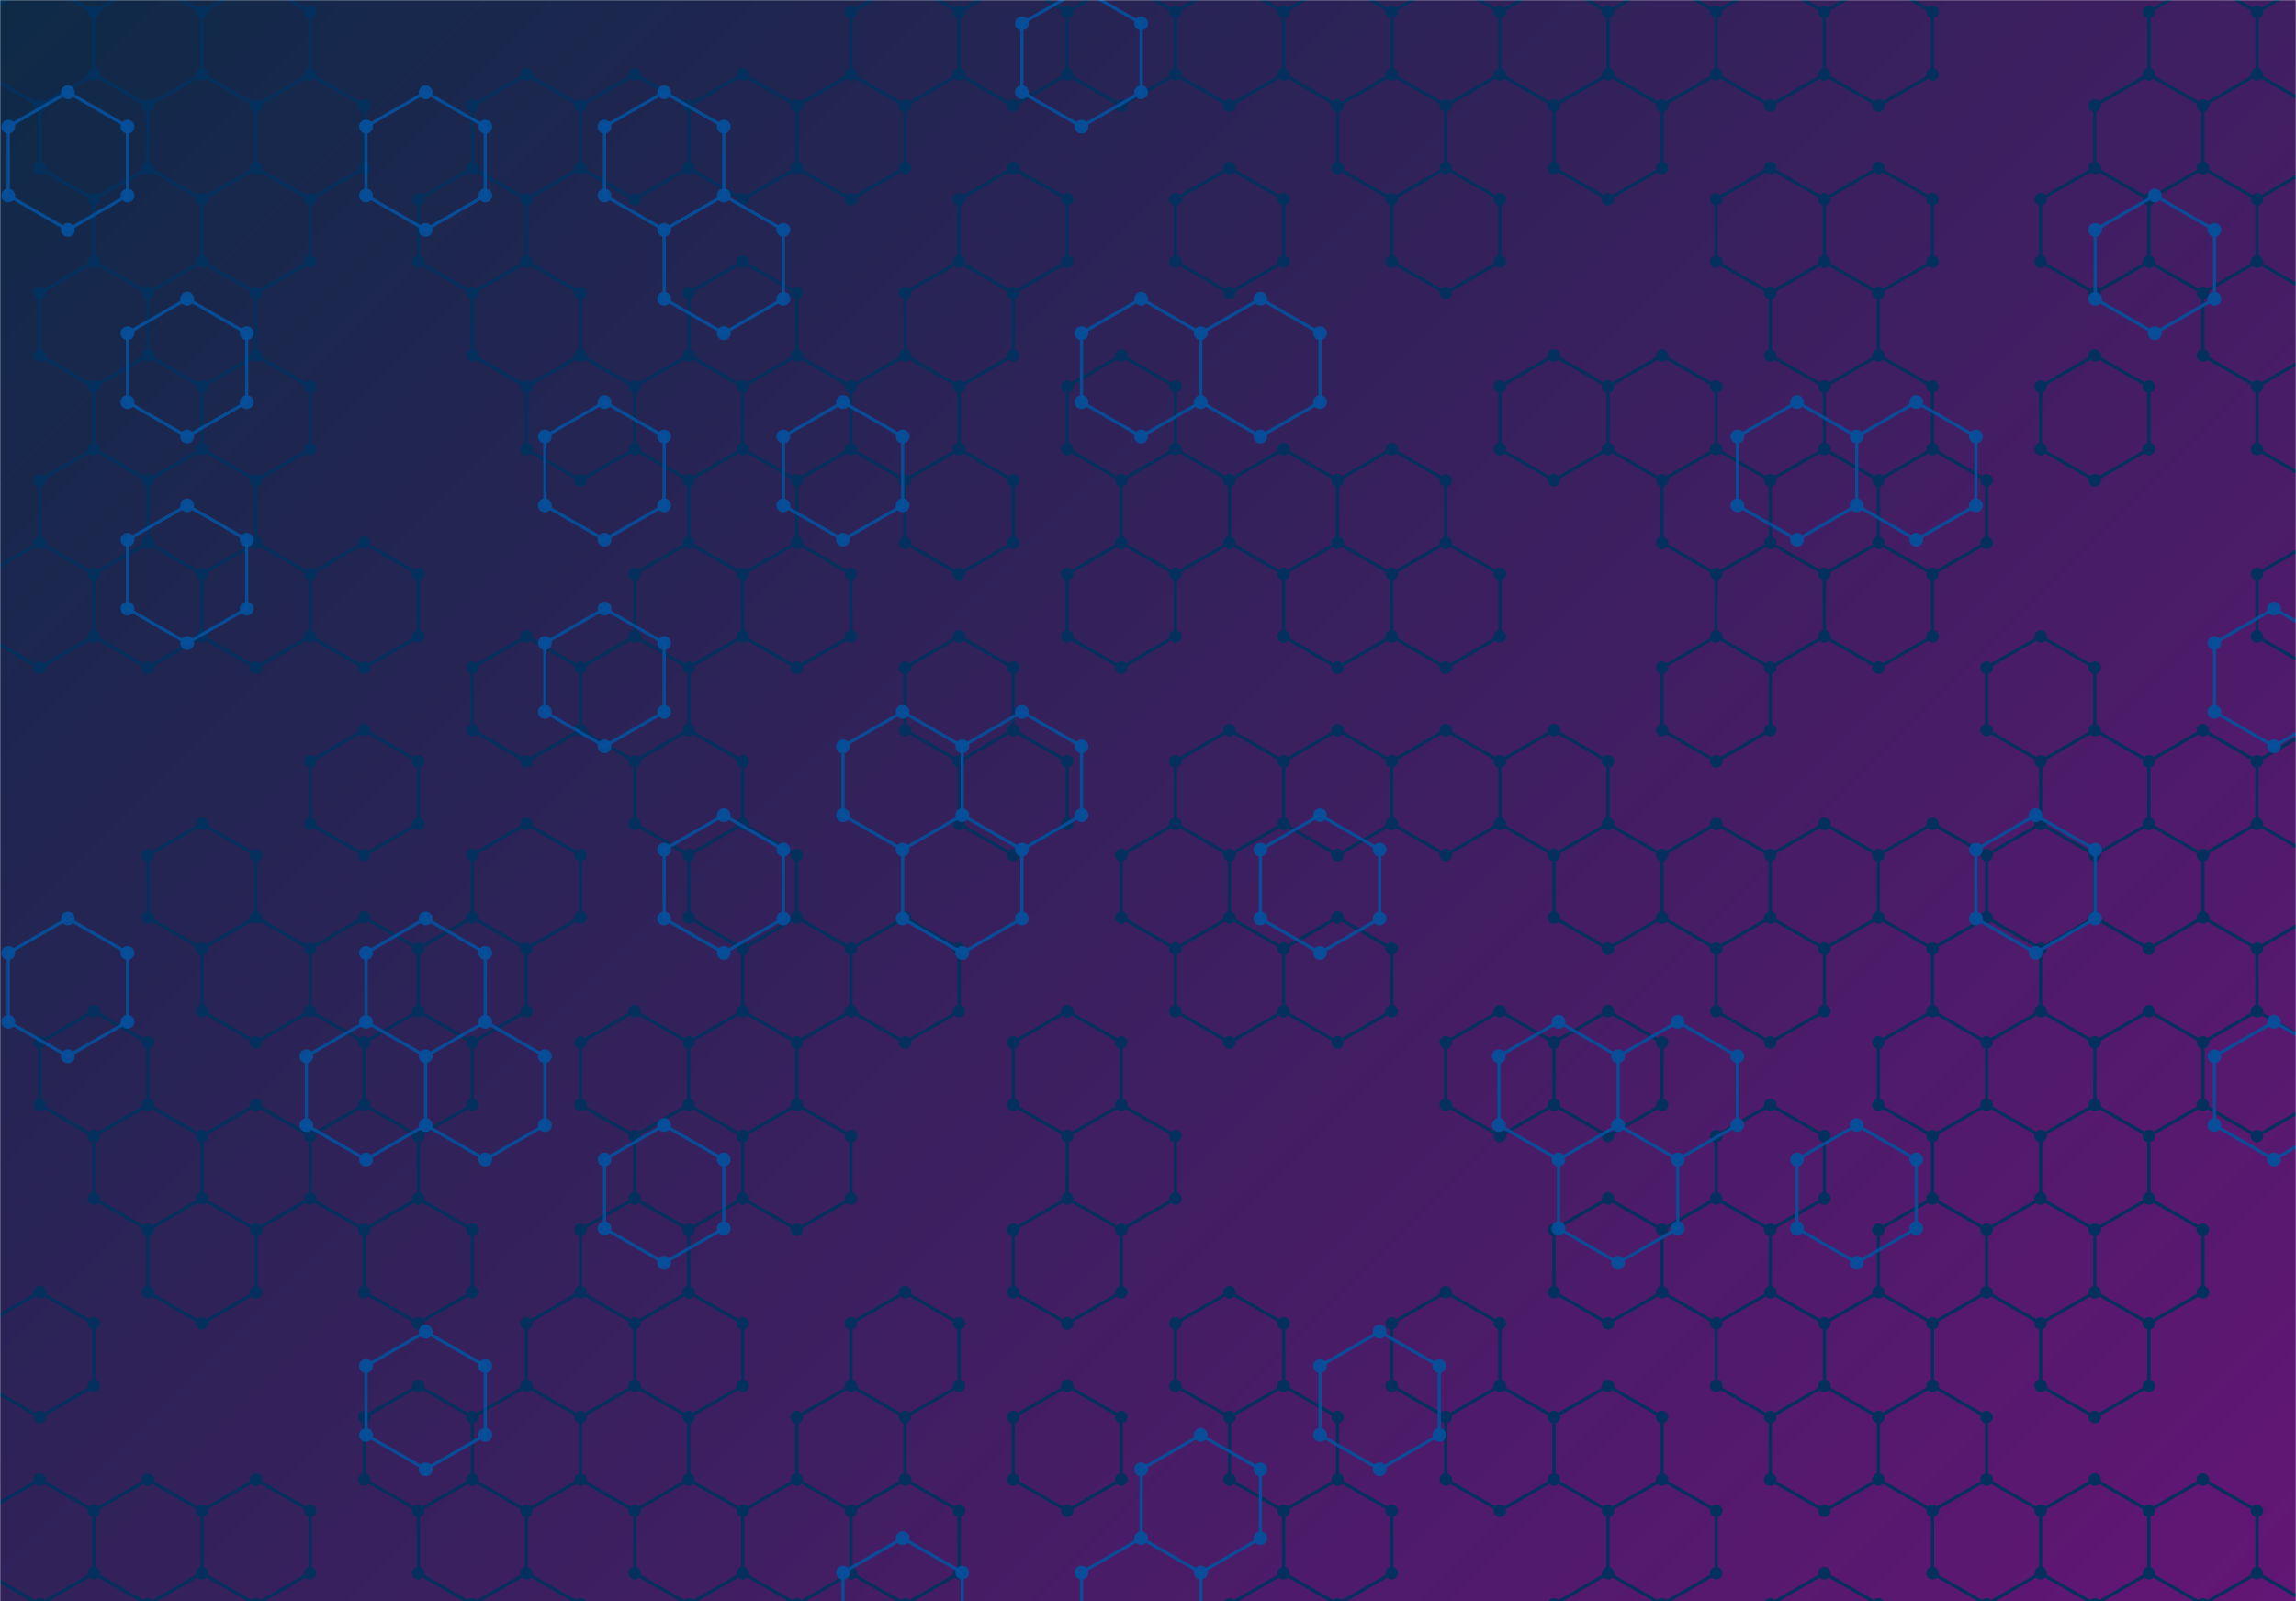 <svg xmlns="http://www.w3.org/2000/svg" version="1.1" xmlns:xlink="http://www.w3.org/1999/xlink" xmlns:svgjs="http://svgjs.com/svgjs" width="1434" height="1000" preserveAspectRatio="none" viewBox="0 0 1434 1000"><g mask="url(&quot;#SvgjsMask1419&quot;)" fill="none"><rect width="1434" height="1000" x="0" y="0" fill="url(#SvgjsLinearGradient1420)"></rect><path d="M24.83 -12.07L58.61 7.43L58.61 46.43L24.83 65.93L-8.95 46.43L-8.95 7.43zM58.61 46.43L92.38 65.93L92.38 104.93L58.61 124.43L24.83 104.93L24.83 65.93zM58.61 163.43L92.38 182.93L92.38 221.93L58.61 241.43L24.83 221.93L24.83 182.93zM58.61 280.43L92.38 299.93L92.38 338.93L58.61 358.43L24.83 338.93L24.83 299.93zM24.83 338.93L58.61 358.43L58.61 397.43L24.83 416.93L-8.95 397.43L-8.95 358.43zM58.61 631.43L92.38 650.93L92.38 689.93L58.61 709.43L24.83 689.93L24.83 650.93zM24.83 806.93L58.61 826.43L58.61 865.43L24.83 884.93L-8.95 865.43L-8.95 826.43zM24.83 923.93L58.61 943.43L58.61 982.43L24.83 1001.93L-8.95 982.43L-8.95 943.43zM58.61 982.43L92.38 1001.93L92.38 1040.93L58.61 1060.43L24.83 1040.93L24.83 1001.93zM92.38 -12.07L126.16 7.43L126.16 46.43L92.38 65.93L58.61 46.43L58.61 7.43zM126.16 46.43L159.93 65.93L159.93 104.93L126.16 124.43L92.38 104.93L92.38 65.93zM92.38 104.93L126.16 124.43L126.16 163.43L92.38 182.93L58.61 163.43L58.61 124.43zM126.16 163.43L159.93 182.93L159.93 221.93L126.16 241.43L92.38 221.93L92.38 182.93zM92.38 221.93L126.16 241.43L126.16 280.43L92.38 299.93L58.61 280.43L58.61 241.43zM126.16 280.43L159.93 299.93L159.93 338.93L126.16 358.43L92.38 338.93L92.38 299.93zM92.38 338.93L126.16 358.43L126.16 397.43L92.38 416.93L58.61 397.43L58.61 358.43zM126.16 514.43L159.93 533.93L159.93 572.93L126.16 592.43L92.38 572.93L92.38 533.93zM92.38 689.93L126.16 709.43L126.16 748.43L92.38 767.93L58.61 748.43L58.61 709.43zM126.16 748.43L159.93 767.93L159.93 806.93L126.16 826.43L92.38 806.93L92.38 767.93zM92.38 923.93L126.16 943.43L126.16 982.43L92.38 1001.93L58.61 982.43L58.61 943.43zM159.93 -12.07L193.71 7.43L193.71 46.43L159.93 65.93L126.16 46.43L126.16 7.43zM193.71 46.43L227.49 65.93L227.49 104.93L193.71 124.43L159.93 104.93L159.93 65.93zM159.93 104.93L193.71 124.43L193.71 163.43L159.93 182.93L126.16 163.43L126.16 124.43zM159.93 221.93L193.71 241.43L193.71 280.43L159.93 299.93L126.16 280.43L126.16 241.43zM159.93 338.93L193.71 358.43L193.71 397.43L159.93 416.93L126.16 397.43L126.16 358.43zM159.93 572.93L193.71 592.43L193.71 631.43L159.93 650.93L126.16 631.43L126.16 592.43zM159.93 689.93L193.71 709.43L193.71 748.43L159.93 767.93L126.16 748.43L126.16 709.43zM159.93 923.93L193.71 943.43L193.71 982.43L159.93 1001.93L126.16 982.43L126.16 943.43zM227.49 338.93L261.26 358.43L261.26 397.43L227.49 416.93L193.71 397.43L193.71 358.43zM227.49 455.93L261.26 475.43L261.26 514.43L227.49 533.93L193.71 514.43L193.71 475.43zM227.49 572.93L261.26 592.43L261.26 631.43L227.49 650.93L193.71 631.43L193.71 592.43zM261.26 631.43L295.04 650.93L295.04 689.93L261.26 709.43L227.49 689.93L227.49 650.93zM227.49 689.93L261.26 709.43L261.26 748.43L227.49 767.93L193.71 748.43L193.71 709.43zM261.26 748.43L295.04 767.93L295.04 806.93L261.26 826.43L227.49 806.93L227.49 767.93zM261.26 865.43L295.04 884.93L295.04 923.93L261.26 943.43L227.49 923.93L227.49 884.93zM328.81 46.43L362.59 65.93L362.59 104.93L328.81 124.43L295.04 104.93L295.04 65.93zM295.04 104.93L328.81 124.43L328.81 163.43L295.04 182.93L261.26 163.43L261.26 124.43zM328.81 163.43L362.59 182.93L362.59 221.93L328.81 241.43L295.04 221.93L295.04 182.93zM328.81 397.43L362.59 416.93L362.59 455.93L328.81 475.43L295.04 455.93L295.04 416.93zM328.81 514.43L362.59 533.93L362.59 572.93L328.81 592.43L295.04 572.93L295.04 533.93zM295.04 572.93L328.81 592.43L328.81 631.43L295.04 650.93L261.26 631.43L261.26 592.43zM328.81 865.43L362.59 884.93L362.59 923.93L328.81 943.43L295.04 923.93L295.04 884.93zM295.04 923.93L328.81 943.43L328.81 982.43L295.04 1001.93L261.26 982.43L261.26 943.43zM328.81 982.43L362.59 1001.93L362.59 1040.93L328.81 1060.43L295.04 1040.93L295.04 1001.93zM396.37 46.43L430.14 65.93L430.14 104.93L396.37 124.43L362.59 104.93L362.59 65.93zM362.59 221.93L396.37 241.43L396.37 280.43L362.59 299.93L328.81 280.43L328.81 241.43zM396.37 397.43L430.14 416.93L430.14 455.93L396.37 475.43L362.59 455.93L362.59 416.93zM396.37 631.43L430.14 650.93L430.14 689.93L396.37 709.43L362.59 689.93L362.59 650.93zM396.37 748.43L430.14 767.93L430.14 806.93L396.37 826.43L362.59 806.93L362.59 767.93zM362.59 806.93L396.37 826.43L396.37 865.43L362.59 884.93L328.81 865.43L328.81 826.43zM396.37 865.43L430.14 884.93L430.14 923.93L396.37 943.43L362.59 923.93L362.59 884.93zM463.92 46.43L497.69 65.93L497.69 104.93L463.92 124.43L430.14 104.93L430.14 65.93zM463.92 163.43L497.69 182.93L497.69 221.93L463.92 241.43L430.14 221.93L430.14 182.93zM430.14 221.93L463.92 241.43L463.92 280.43L430.14 299.93L396.37 280.43L396.37 241.43zM463.92 280.43L497.69 299.93L497.69 338.93L463.92 358.43L430.14 338.93L430.14 299.93zM430.14 338.93L463.92 358.43L463.92 397.43L430.14 416.93L396.37 397.43L396.37 358.43zM430.14 455.93L463.92 475.43L463.92 514.43L430.14 533.93L396.37 514.43L396.37 475.43zM463.92 514.43L497.69 533.93L497.69 572.93L463.92 592.43L430.14 572.93L430.14 533.93zM463.92 631.43L497.69 650.93L497.69 689.93L463.92 709.43L430.14 689.93L430.14 650.93zM430.14 689.93L463.92 709.43L463.92 748.43L430.14 767.93L396.37 748.43L396.37 709.43zM430.14 806.93L463.92 826.43L463.92 865.43L430.14 884.93L396.37 865.43L396.37 826.43zM430.14 923.93L463.92 943.43L463.92 982.43L430.14 1001.93L396.37 982.43L396.37 943.43zM531.47 46.43L565.25 65.93L565.25 104.93L531.47 124.43L497.69 104.93L497.69 65.93zM497.69 221.93L531.47 241.43L531.47 280.43L497.69 299.93L463.92 280.43L463.92 241.43zM497.69 338.93L531.47 358.43L531.47 397.43L497.69 416.93L463.92 397.43L463.92 358.43zM497.69 572.93L531.47 592.43L531.47 631.43L497.69 650.93L463.92 631.43L463.92 592.43zM497.69 689.93L531.47 709.43L531.47 748.43L497.69 767.93L463.92 748.43L463.92 709.43zM531.47 865.43L565.25 884.93L565.25 923.93L531.47 943.43L497.69 923.93L497.69 884.93zM497.69 923.93L531.47 943.43L531.47 982.43L497.69 1001.93L463.92 982.43L463.92 943.43zM531.47 982.43L565.25 1001.93L565.25 1040.93L531.47 1060.43L497.69 1040.93L497.69 1001.93zM565.25 -12.07L599.02 7.43L599.02 46.43L565.25 65.93L531.47 46.43L531.47 7.43zM599.02 163.43L632.8 182.93L632.8 221.93L599.02 241.43L565.25 221.93L565.25 182.93zM565.25 221.93L599.02 241.43L599.02 280.43L565.25 299.93L531.47 280.43L531.47 241.43zM599.02 280.43L632.8 299.93L632.8 338.93L599.02 358.43L565.25 338.93L565.25 299.93zM599.02 397.43L632.8 416.93L632.8 455.93L599.02 475.43L565.25 455.93L565.25 416.93zM565.25 572.93L599.02 592.43L599.02 631.43L565.25 650.93L531.47 631.43L531.47 592.43zM565.25 806.93L599.02 826.43L599.02 865.43L565.25 884.93L531.47 865.43L531.47 826.43zM565.25 923.93L599.02 943.43L599.02 982.43L565.25 1001.93L531.47 982.43L531.47 943.43zM632.8 -12.07L666.57 7.43L666.57 46.43L632.8 65.93L599.02 46.43L599.02 7.43zM632.8 104.93L666.57 124.43L666.57 163.43L632.8 182.93L599.02 163.43L599.02 124.43zM632.8 455.93L666.57 475.43L666.57 514.43L632.8 533.93L599.02 514.43L599.02 475.43zM666.57 631.43L700.35 650.93L700.35 689.93L666.57 709.43L632.8 689.93L632.8 650.93zM666.57 748.43L700.35 767.93L700.35 806.93L666.57 826.43L632.8 806.93L632.8 767.93zM666.57 865.43L700.35 884.93L700.35 923.93L666.57 943.43L632.8 923.93L632.8 884.93zM700.35 -12.07L734.12 7.43L734.12 46.43L700.35 65.93L666.57 46.43L666.57 7.43zM700.35 221.93L734.12 241.43L734.12 280.43L700.35 299.93L666.57 280.43L666.57 241.43zM734.12 280.43L767.9 299.93L767.9 338.93L734.12 358.43L700.35 338.93L700.35 299.93zM700.35 338.93L734.12 358.43L734.12 397.43L700.35 416.93L666.57 397.43L666.57 358.43zM734.12 514.43L767.9 533.93L767.9 572.93L734.12 592.43L700.35 572.93L700.35 533.93zM700.35 689.93L734.12 709.43L734.12 748.43L700.35 767.93L666.57 748.43L666.57 709.43zM767.9 -12.07L801.68 7.43L801.68 46.43L767.9 65.93L734.12 46.43L734.12 7.43zM767.9 104.93L801.68 124.43L801.68 163.43L767.9 182.93L734.12 163.43L734.12 124.43zM801.68 280.43L835.45 299.93L835.45 338.93L801.68 358.43L767.9 338.93L767.9 299.93zM767.9 455.93L801.68 475.43L801.68 514.43L767.9 533.93L734.12 514.43L734.12 475.43zM767.9 572.93L801.68 592.43L801.68 631.43L767.9 650.93L734.12 631.43L734.12 592.43zM767.9 806.93L801.68 826.43L801.68 865.43L767.9 884.93L734.12 865.43L734.12 826.43zM801.68 865.43L835.45 884.93L835.45 923.93L801.68 943.43L767.9 923.93L767.9 884.93zM801.68 982.43L835.45 1001.93L835.45 1040.93L801.68 1060.43L767.9 1040.93L767.9 1001.93zM835.45 -12.07L869.23 7.43L869.23 46.43L835.45 65.93L801.68 46.43L801.68 7.43zM869.23 46.43L903 65.93L903 104.93L869.23 124.43L835.45 104.93L835.45 65.93zM869.23 280.43L903 299.93L903 338.93L869.23 358.43L835.45 338.93L835.45 299.93zM835.45 338.93L869.23 358.43L869.23 397.43L835.45 416.93L801.68 397.43L801.68 358.43zM835.45 455.93L869.23 475.43L869.23 514.43L835.45 533.93L801.68 514.43L801.68 475.43zM835.45 572.93L869.23 592.43L869.23 631.43L835.45 650.93L801.68 631.43L801.68 592.43zM835.45 923.93L869.23 943.43L869.23 982.43L835.45 1001.93L801.68 982.43L801.68 943.43zM903 -12.07L936.78 7.43L936.78 46.43L903 65.93L869.23 46.43L869.23 7.43zM903 104.93L936.78 124.43L936.78 163.43L903 182.93L869.23 163.43L869.23 124.43zM903 338.93L936.78 358.43L936.78 397.43L903 416.93L869.23 397.43L869.23 358.43zM903 455.93L936.78 475.43L936.78 514.43L903 533.93L869.23 514.43L869.23 475.43zM936.78 631.43L970.56 650.93L970.56 689.93L936.78 709.43L903 689.93L903 650.93zM903 806.93L936.78 826.43L936.78 865.43L903 884.93L869.23 865.43L869.23 826.43zM936.78 865.43L970.56 884.93L970.56 923.93L936.78 943.43L903 923.93L903 884.93zM970.56 -12.07L1004.33 7.43L1004.33 46.43L970.56 65.93L936.78 46.43L936.78 7.43zM1004.33 46.43L1038.11 65.93L1038.11 104.93L1004.33 124.43L970.56 104.93L970.56 65.93zM970.56 221.93L1004.33 241.43L1004.33 280.43L970.56 299.93L936.78 280.43L936.78 241.43zM970.56 455.93L1004.33 475.43L1004.33 514.43L970.56 533.93L936.78 514.43L936.78 475.43zM1004.33 514.43L1038.11 533.93L1038.11 572.93L1004.33 592.43L970.56 572.93L970.56 533.93zM1004.33 631.43L1038.11 650.93L1038.11 689.93L1004.33 709.43L970.56 689.93L970.56 650.93zM1004.33 748.43L1038.11 767.93L1038.11 806.93L1004.33 826.43L970.56 806.93L970.56 767.93zM1004.33 865.43L1038.11 884.93L1038.11 923.93L1004.33 943.43L970.56 923.93L970.56 884.93zM1004.33 982.43L1038.11 1001.93L1038.11 1040.93L1004.33 1060.43L970.56 1040.93L970.56 1001.93zM1038.11 -12.07L1071.88 7.43L1071.88 46.43L1038.11 65.93L1004.33 46.43L1004.33 7.43zM1038.11 221.93L1071.88 241.43L1071.88 280.43L1038.11 299.93L1004.33 280.43L1004.33 241.43zM1071.88 280.43L1105.66 299.93L1105.66 338.93L1071.88 358.43L1038.11 338.93L1038.11 299.93zM1071.88 397.43L1105.66 416.93L1105.66 455.93L1071.88 475.43L1038.11 455.93L1038.11 416.93zM1071.88 514.43L1105.66 533.93L1105.66 572.93L1071.88 592.43L1038.11 572.93L1038.11 533.93zM1071.88 748.43L1105.66 767.93L1105.66 806.93L1071.88 826.43L1038.11 806.93L1038.11 767.93zM1038.11 923.93L1071.88 943.43L1071.88 982.43L1038.11 1001.93L1004.33 982.43L1004.33 943.43zM1105.66 -12.07L1139.44 7.43L1139.44 46.43L1105.66 65.93L1071.88 46.43L1071.88 7.43zM1105.66 104.93L1139.44 124.43L1139.44 163.43L1105.66 182.93L1071.88 163.43L1071.88 124.43zM1139.44 163.43L1173.21 182.93L1173.21 221.93L1139.44 241.43L1105.66 221.93L1105.66 182.93zM1139.44 280.43L1173.21 299.93L1173.21 338.93L1139.44 358.43L1105.66 338.93L1105.66 299.93zM1105.66 338.93L1139.44 358.43L1139.44 397.43L1105.66 416.93L1071.88 397.43L1071.88 358.43zM1139.44 514.43L1173.21 533.93L1173.21 572.93L1139.44 592.43L1105.66 572.93L1105.66 533.93zM1105.66 572.93L1139.44 592.43L1139.44 631.43L1105.66 650.93L1071.88 631.43L1071.88 592.43zM1105.66 689.93L1139.44 709.43L1139.44 748.43L1105.66 767.93L1071.88 748.43L1071.88 709.43zM1105.66 806.93L1139.44 826.43L1139.44 865.43L1105.66 884.93L1071.88 865.43L1071.88 826.43zM1139.44 865.43L1173.21 884.93L1173.21 923.93L1139.44 943.43L1105.66 923.93L1105.66 884.93zM1139.44 982.43L1173.21 1001.93L1173.21 1040.93L1139.44 1060.43L1105.66 1040.93L1105.66 1001.93zM1173.21 -12.07L1206.99 7.43L1206.99 46.43L1173.21 65.93L1139.44 46.43L1139.44 7.43zM1173.21 104.93L1206.99 124.43L1206.99 163.43L1173.21 182.93L1139.44 163.43L1139.44 124.43zM1173.21 221.93L1206.99 241.43L1206.99 280.43L1173.21 299.93L1139.44 280.43L1139.44 241.43zM1206.99 280.43L1240.76 299.93L1240.76 338.93L1206.99 358.43L1173.21 338.93L1173.21 299.93zM1173.21 338.93L1206.99 358.43L1206.99 397.43L1173.21 416.93L1139.44 397.43L1139.44 358.43zM1206.99 514.43L1240.76 533.93L1240.76 572.93L1206.99 592.43L1173.21 572.93L1173.21 533.93zM1206.99 631.43L1240.76 650.93L1240.76 689.93L1206.99 709.43L1173.21 689.93L1173.21 650.93zM1206.99 748.43L1240.76 767.93L1240.76 806.93L1206.99 826.43L1173.21 806.93L1173.21 767.93zM1173.21 806.93L1206.99 826.43L1206.99 865.43L1173.21 884.93L1139.44 865.43L1139.44 826.43zM1206.99 865.43L1240.76 884.93L1240.76 923.93L1206.99 943.43L1173.21 923.93L1173.21 884.93zM1274.54 397.43L1308.32 416.93L1308.32 455.93L1274.54 475.43L1240.76 455.93L1240.76 416.93zM1274.54 514.43L1308.32 533.93L1308.32 572.93L1274.54 592.43L1240.76 572.93L1240.76 533.93zM1240.76 572.93L1274.54 592.43L1274.54 631.43L1240.76 650.93L1206.99 631.43L1206.99 592.43zM1274.54 631.43L1308.32 650.93L1308.32 689.93L1274.54 709.43L1240.76 689.93L1240.76 650.93zM1240.76 689.93L1274.54 709.43L1274.54 748.43L1240.76 767.93L1206.99 748.43L1206.99 709.43zM1274.54 748.43L1308.32 767.93L1308.32 806.93L1274.54 826.43L1240.76 806.93L1240.76 767.93zM1240.76 923.93L1274.54 943.43L1274.54 982.43L1240.76 1001.93L1206.99 982.43L1206.99 943.43zM1274.54 982.43L1308.32 1001.93L1308.32 1040.93L1274.54 1060.43L1240.76 1040.93L1240.76 1001.93zM1342.09 46.43L1375.87 65.93L1375.87 104.93L1342.09 124.43L1308.32 104.93L1308.32 65.93zM1308.32 104.93L1342.09 124.43L1342.09 163.43L1308.32 182.93L1274.54 163.43L1274.54 124.43zM1308.32 221.93L1342.09 241.43L1342.09 280.43L1308.32 299.93L1274.54 280.43L1274.54 241.43zM1308.32 455.93L1342.09 475.43L1342.09 514.43L1308.32 533.93L1274.54 514.43L1274.54 475.43zM1342.09 514.43L1375.87 533.93L1375.87 572.93L1342.09 592.43L1308.32 572.93L1308.32 533.93zM1342.09 631.43L1375.87 650.93L1375.87 689.93L1342.09 709.43L1308.32 689.93L1308.32 650.93zM1308.32 689.93L1342.09 709.43L1342.09 748.43L1308.32 767.93L1274.54 748.43L1274.54 709.43zM1342.09 748.43L1375.87 767.93L1375.87 806.93L1342.09 826.43L1308.32 806.93L1308.32 767.93zM1308.32 806.93L1342.09 826.43L1342.09 865.43L1308.32 884.93L1274.54 865.43L1274.54 826.43zM1308.32 923.93L1342.09 943.43L1342.09 982.43L1308.32 1001.93L1274.54 982.43L1274.54 943.43zM1342.09 982.43L1375.87 1001.93L1375.87 1040.93L1342.09 1060.43L1308.32 1040.93L1308.32 1001.93zM1375.87 -12.07L1409.64 7.43L1409.64 46.43L1375.87 65.93L1342.09 46.43L1342.09 7.43zM1375.87 104.93L1409.64 124.43L1409.64 163.43L1375.87 182.93L1342.09 163.43L1342.09 124.43zM1409.64 163.43L1443.42 182.93L1443.42 221.93L1409.64 241.43L1375.87 221.93L1375.87 182.93zM1375.87 455.93L1409.64 475.43L1409.64 514.43L1375.87 533.93L1342.09 514.43L1342.09 475.43zM1409.64 514.43L1443.42 533.93L1443.42 572.93L1409.64 592.43L1375.87 572.93L1375.87 533.93zM1409.64 631.43L1443.42 650.93L1443.42 689.93L1409.64 709.43L1375.87 689.93L1375.87 650.93zM1375.87 923.93L1409.64 943.43L1409.64 982.43L1375.87 1001.93L1342.09 982.43L1342.09 943.43zM1409.64 982.43L1443.42 1001.93L1443.42 1040.93L1409.64 1060.43L1375.87 1040.93L1375.87 1001.93zM1443.42 -12.07L1477.2 7.43L1477.2 46.43L1443.42 65.93L1409.64 46.43L1409.64 7.43zM1477.2 46.43L1510.97 65.93L1510.97 104.93L1477.2 124.43L1443.42 104.93L1443.42 65.93zM1443.42 104.93L1477.2 124.43L1477.2 163.43L1443.42 182.93L1409.64 163.43L1409.64 124.43zM1443.42 221.93L1477.2 241.43L1477.2 280.43L1443.42 299.93L1409.64 280.43L1409.64 241.43zM1477.2 280.43L1510.97 299.93L1510.97 338.93L1477.2 358.43L1443.42 338.93L1443.42 299.93zM1443.42 338.93L1477.2 358.43L1477.2 397.43L1443.42 416.93L1409.64 397.43L1409.64 358.43zM1443.42 455.93L1477.2 475.43L1477.2 514.43L1443.42 533.93L1409.64 514.43L1409.64 475.43zM1477.2 514.43L1510.97 533.93L1510.97 572.93L1477.2 592.43L1443.42 572.93L1443.42 533.93zM1443.42 572.93L1477.2 592.43L1477.2 631.43L1443.42 650.93L1409.64 631.43L1409.64 592.43zM1477.2 631.43L1510.97 650.93L1510.97 689.93L1477.2 709.43L1443.42 689.93L1443.42 650.93zM1477.2 748.43L1510.97 767.93L1510.97 806.93L1477.2 826.43L1443.42 806.93L1443.42 767.93zM1477.2 865.43L1510.97 884.93L1510.97 923.93L1477.2 943.43L1443.42 923.93L1443.42 884.93zM1477.2 982.43L1510.97 1001.93L1510.97 1040.93L1477.2 1060.43L1443.42 1040.93L1443.42 1001.93z" stroke="#03305d" stroke-width="2"></path><path d="M20.93 -12.07 a3.9 3.9 0 1 0 7.8 0 a3.9 3.9 0 1 0 -7.8 0zM54.71 7.43 a3.9 3.9 0 1 0 7.8 0 a3.9 3.9 0 1 0 -7.8 0zM54.71 46.43 a3.9 3.9 0 1 0 7.8 0 a3.9 3.9 0 1 0 -7.8 0zM20.93 65.93 a3.9 3.9 0 1 0 7.8 0 a3.9 3.9 0 1 0 -7.8 0zM-12.85 46.43 a3.9 3.9 0 1 0 7.8 0 a3.9 3.9 0 1 0 -7.8 0zM-12.85 7.43 a3.9 3.9 0 1 0 7.8 0 a3.9 3.9 0 1 0 -7.8 0zM88.48 65.93 a3.9 3.9 0 1 0 7.8 0 a3.9 3.9 0 1 0 -7.8 0zM88.48 104.93 a3.9 3.9 0 1 0 7.8 0 a3.9 3.9 0 1 0 -7.8 0zM54.71 124.43 a3.9 3.9 0 1 0 7.8 0 a3.9 3.9 0 1 0 -7.8 0zM20.93 104.93 a3.9 3.9 0 1 0 7.8 0 a3.9 3.9 0 1 0 -7.8 0zM54.71 163.43 a3.9 3.9 0 1 0 7.8 0 a3.9 3.9 0 1 0 -7.8 0zM88.48 182.93 a3.9 3.9 0 1 0 7.8 0 a3.9 3.9 0 1 0 -7.8 0zM88.48 221.93 a3.9 3.9 0 1 0 7.8 0 a3.9 3.9 0 1 0 -7.8 0zM54.71 241.43 a3.9 3.9 0 1 0 7.8 0 a3.9 3.9 0 1 0 -7.8 0zM20.93 221.93 a3.9 3.9 0 1 0 7.8 0 a3.9 3.9 0 1 0 -7.8 0zM20.93 182.93 a3.9 3.9 0 1 0 7.8 0 a3.9 3.9 0 1 0 -7.8 0zM54.71 280.43 a3.9 3.9 0 1 0 7.8 0 a3.9 3.9 0 1 0 -7.8 0zM88.48 299.93 a3.9 3.9 0 1 0 7.8 0 a3.9 3.9 0 1 0 -7.8 0zM88.48 338.93 a3.9 3.9 0 1 0 7.8 0 a3.9 3.9 0 1 0 -7.8 0zM54.71 358.43 a3.9 3.9 0 1 0 7.8 0 a3.9 3.9 0 1 0 -7.8 0zM20.93 338.93 a3.9 3.9 0 1 0 7.8 0 a3.9 3.9 0 1 0 -7.8 0zM20.93 299.93 a3.9 3.9 0 1 0 7.8 0 a3.9 3.9 0 1 0 -7.8 0zM54.71 397.43 a3.9 3.9 0 1 0 7.8 0 a3.9 3.9 0 1 0 -7.8 0zM20.93 416.93 a3.9 3.9 0 1 0 7.8 0 a3.9 3.9 0 1 0 -7.8 0zM-12.85 397.43 a3.9 3.9 0 1 0 7.8 0 a3.9 3.9 0 1 0 -7.8 0zM-12.85 358.43 a3.9 3.9 0 1 0 7.8 0 a3.9 3.9 0 1 0 -7.8 0zM54.71 631.43 a3.9 3.9 0 1 0 7.8 0 a3.9 3.9 0 1 0 -7.8 0zM88.48 650.93 a3.9 3.9 0 1 0 7.8 0 a3.9 3.9 0 1 0 -7.8 0zM88.48 689.93 a3.9 3.9 0 1 0 7.8 0 a3.9 3.9 0 1 0 -7.8 0zM54.71 709.43 a3.9 3.9 0 1 0 7.8 0 a3.9 3.9 0 1 0 -7.8 0zM20.93 689.93 a3.9 3.9 0 1 0 7.8 0 a3.9 3.9 0 1 0 -7.8 0zM20.93 650.93 a3.9 3.9 0 1 0 7.8 0 a3.9 3.9 0 1 0 -7.8 0zM20.93 806.93 a3.9 3.9 0 1 0 7.8 0 a3.9 3.9 0 1 0 -7.8 0zM54.71 826.43 a3.9 3.9 0 1 0 7.8 0 a3.9 3.9 0 1 0 -7.8 0zM54.71 865.43 a3.9 3.9 0 1 0 7.8 0 a3.9 3.9 0 1 0 -7.8 0zM20.93 884.93 a3.9 3.9 0 1 0 7.8 0 a3.9 3.9 0 1 0 -7.8 0zM-12.85 865.43 a3.9 3.9 0 1 0 7.8 0 a3.9 3.9 0 1 0 -7.8 0zM-12.85 826.43 a3.9 3.9 0 1 0 7.8 0 a3.9 3.9 0 1 0 -7.8 0zM20.93 923.93 a3.9 3.9 0 1 0 7.8 0 a3.9 3.9 0 1 0 -7.8 0zM54.71 943.43 a3.9 3.9 0 1 0 7.8 0 a3.9 3.9 0 1 0 -7.8 0zM54.71 982.43 a3.9 3.9 0 1 0 7.8 0 a3.9 3.9 0 1 0 -7.8 0zM20.93 1001.93 a3.9 3.9 0 1 0 7.8 0 a3.9 3.9 0 1 0 -7.8 0zM-12.85 982.43 a3.9 3.9 0 1 0 7.8 0 a3.9 3.9 0 1 0 -7.8 0zM-12.85 943.43 a3.9 3.9 0 1 0 7.8 0 a3.9 3.9 0 1 0 -7.8 0zM88.48 1001.93 a3.9 3.9 0 1 0 7.8 0 a3.9 3.9 0 1 0 -7.8 0zM88.48 1040.93 a3.9 3.9 0 1 0 7.8 0 a3.9 3.9 0 1 0 -7.8 0zM54.71 1060.43 a3.9 3.9 0 1 0 7.8 0 a3.9 3.9 0 1 0 -7.8 0zM20.93 1040.93 a3.9 3.9 0 1 0 7.8 0 a3.9 3.9 0 1 0 -7.8 0zM88.48 -12.07 a3.9 3.9 0 1 0 7.8 0 a3.9 3.9 0 1 0 -7.8 0zM122.26 7.43 a3.9 3.9 0 1 0 7.8 0 a3.9 3.9 0 1 0 -7.8 0zM122.26 46.43 a3.9 3.9 0 1 0 7.8 0 a3.9 3.9 0 1 0 -7.8 0zM156.03 65.93 a3.9 3.9 0 1 0 7.8 0 a3.9 3.9 0 1 0 -7.8 0zM156.03 104.93 a3.9 3.9 0 1 0 7.8 0 a3.9 3.9 0 1 0 -7.8 0zM122.26 124.43 a3.9 3.9 0 1 0 7.8 0 a3.9 3.9 0 1 0 -7.8 0zM122.26 163.43 a3.9 3.9 0 1 0 7.8 0 a3.9 3.9 0 1 0 -7.8 0zM156.03 182.93 a3.9 3.9 0 1 0 7.8 0 a3.9 3.9 0 1 0 -7.8 0zM156.03 221.93 a3.9 3.9 0 1 0 7.8 0 a3.9 3.9 0 1 0 -7.8 0zM122.26 241.43 a3.9 3.9 0 1 0 7.8 0 a3.9 3.9 0 1 0 -7.8 0zM122.26 280.43 a3.9 3.9 0 1 0 7.8 0 a3.9 3.9 0 1 0 -7.8 0zM156.03 299.93 a3.9 3.9 0 1 0 7.8 0 a3.9 3.9 0 1 0 -7.8 0zM156.03 338.93 a3.9 3.9 0 1 0 7.8 0 a3.9 3.9 0 1 0 -7.8 0zM122.26 358.43 a3.9 3.9 0 1 0 7.8 0 a3.9 3.9 0 1 0 -7.8 0zM122.26 397.43 a3.9 3.9 0 1 0 7.8 0 a3.9 3.9 0 1 0 -7.8 0zM88.48 416.93 a3.9 3.9 0 1 0 7.8 0 a3.9 3.9 0 1 0 -7.8 0zM122.26 514.43 a3.9 3.9 0 1 0 7.8 0 a3.9 3.9 0 1 0 -7.8 0zM156.03 533.93 a3.9 3.9 0 1 0 7.8 0 a3.9 3.9 0 1 0 -7.8 0zM156.03 572.93 a3.9 3.9 0 1 0 7.8 0 a3.9 3.9 0 1 0 -7.8 0zM122.26 592.43 a3.9 3.9 0 1 0 7.8 0 a3.9 3.9 0 1 0 -7.8 0zM88.48 572.93 a3.9 3.9 0 1 0 7.8 0 a3.9 3.9 0 1 0 -7.8 0zM88.48 533.93 a3.9 3.9 0 1 0 7.8 0 a3.9 3.9 0 1 0 -7.8 0zM122.26 709.43 a3.9 3.9 0 1 0 7.8 0 a3.9 3.9 0 1 0 -7.8 0zM122.26 748.43 a3.9 3.9 0 1 0 7.8 0 a3.9 3.9 0 1 0 -7.8 0zM88.48 767.93 a3.9 3.9 0 1 0 7.8 0 a3.9 3.9 0 1 0 -7.8 0zM54.71 748.43 a3.9 3.9 0 1 0 7.8 0 a3.9 3.9 0 1 0 -7.8 0zM156.03 767.93 a3.9 3.9 0 1 0 7.8 0 a3.9 3.9 0 1 0 -7.8 0zM156.03 806.93 a3.9 3.9 0 1 0 7.8 0 a3.9 3.9 0 1 0 -7.8 0zM122.26 826.43 a3.9 3.9 0 1 0 7.8 0 a3.9 3.9 0 1 0 -7.8 0zM88.48 806.93 a3.9 3.9 0 1 0 7.8 0 a3.9 3.9 0 1 0 -7.8 0zM88.48 923.93 a3.9 3.9 0 1 0 7.8 0 a3.9 3.9 0 1 0 -7.8 0zM122.26 943.43 a3.9 3.9 0 1 0 7.8 0 a3.9 3.9 0 1 0 -7.8 0zM122.26 982.43 a3.9 3.9 0 1 0 7.8 0 a3.9 3.9 0 1 0 -7.8 0zM156.03 -12.07 a3.9 3.9 0 1 0 7.8 0 a3.9 3.9 0 1 0 -7.8 0zM189.81 7.43 a3.9 3.9 0 1 0 7.8 0 a3.9 3.9 0 1 0 -7.8 0zM189.81 46.43 a3.9 3.9 0 1 0 7.8 0 a3.9 3.9 0 1 0 -7.8 0zM223.59 65.93 a3.9 3.9 0 1 0 7.8 0 a3.9 3.9 0 1 0 -7.8 0zM223.59 104.93 a3.9 3.9 0 1 0 7.8 0 a3.9 3.9 0 1 0 -7.8 0zM189.81 124.43 a3.9 3.9 0 1 0 7.8 0 a3.9 3.9 0 1 0 -7.8 0zM189.81 163.43 a3.9 3.9 0 1 0 7.8 0 a3.9 3.9 0 1 0 -7.8 0zM189.81 241.43 a3.9 3.9 0 1 0 7.8 0 a3.9 3.9 0 1 0 -7.8 0zM189.81 280.43 a3.9 3.9 0 1 0 7.8 0 a3.9 3.9 0 1 0 -7.8 0zM189.81 358.43 a3.9 3.9 0 1 0 7.8 0 a3.9 3.9 0 1 0 -7.8 0zM189.81 397.43 a3.9 3.9 0 1 0 7.8 0 a3.9 3.9 0 1 0 -7.8 0zM156.03 416.93 a3.9 3.9 0 1 0 7.8 0 a3.9 3.9 0 1 0 -7.8 0zM189.81 592.43 a3.9 3.9 0 1 0 7.8 0 a3.9 3.9 0 1 0 -7.8 0zM189.81 631.43 a3.9 3.9 0 1 0 7.8 0 a3.9 3.9 0 1 0 -7.8 0zM156.03 650.93 a3.9 3.9 0 1 0 7.8 0 a3.9 3.9 0 1 0 -7.8 0zM122.26 631.43 a3.9 3.9 0 1 0 7.8 0 a3.9 3.9 0 1 0 -7.8 0zM156.03 689.93 a3.9 3.9 0 1 0 7.8 0 a3.9 3.9 0 1 0 -7.8 0zM189.81 709.43 a3.9 3.9 0 1 0 7.8 0 a3.9 3.9 0 1 0 -7.8 0zM189.81 748.43 a3.9 3.9 0 1 0 7.8 0 a3.9 3.9 0 1 0 -7.8 0zM156.03 923.93 a3.9 3.9 0 1 0 7.8 0 a3.9 3.9 0 1 0 -7.8 0zM189.81 943.43 a3.9 3.9 0 1 0 7.8 0 a3.9 3.9 0 1 0 -7.8 0zM189.81 982.43 a3.9 3.9 0 1 0 7.8 0 a3.9 3.9 0 1 0 -7.8 0zM156.03 1001.93 a3.9 3.9 0 1 0 7.8 0 a3.9 3.9 0 1 0 -7.8 0zM223.59 338.93 a3.9 3.9 0 1 0 7.8 0 a3.9 3.9 0 1 0 -7.8 0zM257.36 358.43 a3.9 3.9 0 1 0 7.8 0 a3.9 3.9 0 1 0 -7.8 0zM257.36 397.43 a3.9 3.9 0 1 0 7.8 0 a3.9 3.9 0 1 0 -7.8 0zM223.59 416.93 a3.9 3.9 0 1 0 7.8 0 a3.9 3.9 0 1 0 -7.8 0zM223.59 455.93 a3.9 3.9 0 1 0 7.8 0 a3.9 3.9 0 1 0 -7.8 0zM257.36 475.43 a3.9 3.9 0 1 0 7.8 0 a3.9 3.9 0 1 0 -7.8 0zM257.36 514.43 a3.9 3.9 0 1 0 7.8 0 a3.9 3.9 0 1 0 -7.8 0zM223.59 533.93 a3.9 3.9 0 1 0 7.8 0 a3.9 3.9 0 1 0 -7.8 0zM189.81 514.43 a3.9 3.9 0 1 0 7.8 0 a3.9 3.9 0 1 0 -7.8 0zM189.81 475.43 a3.9 3.9 0 1 0 7.8 0 a3.9 3.9 0 1 0 -7.8 0zM223.59 572.93 a3.9 3.9 0 1 0 7.8 0 a3.9 3.9 0 1 0 -7.8 0zM257.36 592.43 a3.9 3.9 0 1 0 7.8 0 a3.9 3.9 0 1 0 -7.8 0zM257.36 631.43 a3.9 3.9 0 1 0 7.8 0 a3.9 3.9 0 1 0 -7.8 0zM223.59 650.93 a3.9 3.9 0 1 0 7.8 0 a3.9 3.9 0 1 0 -7.8 0zM291.14 650.93 a3.9 3.9 0 1 0 7.8 0 a3.9 3.9 0 1 0 -7.8 0zM291.14 689.93 a3.9 3.9 0 1 0 7.8 0 a3.9 3.9 0 1 0 -7.8 0zM257.36 709.43 a3.9 3.9 0 1 0 7.8 0 a3.9 3.9 0 1 0 -7.8 0zM223.59 689.93 a3.9 3.9 0 1 0 7.8 0 a3.9 3.9 0 1 0 -7.8 0zM257.36 748.43 a3.9 3.9 0 1 0 7.8 0 a3.9 3.9 0 1 0 -7.8 0zM223.59 767.93 a3.9 3.9 0 1 0 7.8 0 a3.9 3.9 0 1 0 -7.8 0zM291.14 767.93 a3.9 3.9 0 1 0 7.8 0 a3.9 3.9 0 1 0 -7.8 0zM291.14 806.93 a3.9 3.9 0 1 0 7.8 0 a3.9 3.9 0 1 0 -7.8 0zM257.36 826.43 a3.9 3.9 0 1 0 7.8 0 a3.9 3.9 0 1 0 -7.8 0zM223.59 806.93 a3.9 3.9 0 1 0 7.8 0 a3.9 3.9 0 1 0 -7.8 0zM257.36 865.43 a3.9 3.9 0 1 0 7.8 0 a3.9 3.9 0 1 0 -7.8 0zM291.14 884.93 a3.9 3.9 0 1 0 7.8 0 a3.9 3.9 0 1 0 -7.8 0zM291.14 923.93 a3.9 3.9 0 1 0 7.8 0 a3.9 3.9 0 1 0 -7.8 0zM257.36 943.43 a3.9 3.9 0 1 0 7.8 0 a3.9 3.9 0 1 0 -7.8 0zM223.59 923.93 a3.9 3.9 0 1 0 7.8 0 a3.9 3.9 0 1 0 -7.8 0zM223.59 884.93 a3.9 3.9 0 1 0 7.8 0 a3.9 3.9 0 1 0 -7.8 0zM324.91 46.43 a3.9 3.9 0 1 0 7.8 0 a3.9 3.9 0 1 0 -7.8 0zM358.69 65.93 a3.9 3.9 0 1 0 7.8 0 a3.9 3.9 0 1 0 -7.8 0zM358.69 104.93 a3.9 3.9 0 1 0 7.8 0 a3.9 3.9 0 1 0 -7.8 0zM324.91 124.43 a3.9 3.9 0 1 0 7.8 0 a3.9 3.9 0 1 0 -7.8 0zM291.14 104.93 a3.9 3.9 0 1 0 7.8 0 a3.9 3.9 0 1 0 -7.8 0zM291.14 65.93 a3.9 3.9 0 1 0 7.8 0 a3.9 3.9 0 1 0 -7.8 0zM324.91 163.43 a3.9 3.9 0 1 0 7.8 0 a3.9 3.9 0 1 0 -7.8 0zM291.14 182.93 a3.9 3.9 0 1 0 7.8 0 a3.9 3.9 0 1 0 -7.8 0zM257.36 163.43 a3.9 3.9 0 1 0 7.8 0 a3.9 3.9 0 1 0 -7.8 0zM257.36 124.43 a3.9 3.9 0 1 0 7.8 0 a3.9 3.9 0 1 0 -7.8 0zM358.69 182.93 a3.9 3.9 0 1 0 7.8 0 a3.9 3.9 0 1 0 -7.8 0zM358.69 221.93 a3.9 3.9 0 1 0 7.8 0 a3.9 3.9 0 1 0 -7.8 0zM324.91 241.43 a3.9 3.9 0 1 0 7.8 0 a3.9 3.9 0 1 0 -7.8 0zM291.14 221.93 a3.9 3.9 0 1 0 7.8 0 a3.9 3.9 0 1 0 -7.8 0zM324.91 397.43 a3.9 3.9 0 1 0 7.8 0 a3.9 3.9 0 1 0 -7.8 0zM358.69 416.93 a3.9 3.9 0 1 0 7.8 0 a3.9 3.9 0 1 0 -7.8 0zM358.69 455.93 a3.9 3.9 0 1 0 7.8 0 a3.9 3.9 0 1 0 -7.8 0zM324.91 475.43 a3.9 3.9 0 1 0 7.8 0 a3.9 3.9 0 1 0 -7.8 0zM291.14 455.93 a3.9 3.9 0 1 0 7.8 0 a3.9 3.9 0 1 0 -7.8 0zM291.14 416.93 a3.9 3.9 0 1 0 7.8 0 a3.9 3.9 0 1 0 -7.8 0zM324.91 514.43 a3.9 3.9 0 1 0 7.8 0 a3.9 3.9 0 1 0 -7.8 0zM358.69 533.93 a3.9 3.9 0 1 0 7.8 0 a3.9 3.9 0 1 0 -7.8 0zM358.69 572.93 a3.9 3.9 0 1 0 7.8 0 a3.9 3.9 0 1 0 -7.8 0zM324.91 592.43 a3.9 3.9 0 1 0 7.8 0 a3.9 3.9 0 1 0 -7.8 0zM291.14 572.93 a3.9 3.9 0 1 0 7.8 0 a3.9 3.9 0 1 0 -7.8 0zM291.14 533.93 a3.9 3.9 0 1 0 7.8 0 a3.9 3.9 0 1 0 -7.8 0zM324.91 631.43 a3.9 3.9 0 1 0 7.8 0 a3.9 3.9 0 1 0 -7.8 0zM324.91 865.43 a3.9 3.9 0 1 0 7.8 0 a3.9 3.9 0 1 0 -7.8 0zM358.69 884.93 a3.9 3.9 0 1 0 7.8 0 a3.9 3.9 0 1 0 -7.8 0zM358.69 923.93 a3.9 3.9 0 1 0 7.8 0 a3.9 3.9 0 1 0 -7.8 0zM324.91 943.43 a3.9 3.9 0 1 0 7.8 0 a3.9 3.9 0 1 0 -7.8 0zM324.91 982.43 a3.9 3.9 0 1 0 7.8 0 a3.9 3.9 0 1 0 -7.8 0zM291.14 1001.93 a3.9 3.9 0 1 0 7.8 0 a3.9 3.9 0 1 0 -7.8 0zM257.36 982.43 a3.9 3.9 0 1 0 7.8 0 a3.9 3.9 0 1 0 -7.8 0zM358.69 1001.93 a3.9 3.9 0 1 0 7.8 0 a3.9 3.9 0 1 0 -7.8 0zM358.69 1040.93 a3.9 3.9 0 1 0 7.8 0 a3.9 3.9 0 1 0 -7.8 0zM324.91 1060.43 a3.9 3.9 0 1 0 7.8 0 a3.9 3.9 0 1 0 -7.8 0zM291.14 1040.93 a3.9 3.9 0 1 0 7.8 0 a3.9 3.9 0 1 0 -7.8 0zM392.47 46.43 a3.9 3.9 0 1 0 7.8 0 a3.9 3.9 0 1 0 -7.8 0zM426.24 65.93 a3.9 3.9 0 1 0 7.8 0 a3.9 3.9 0 1 0 -7.8 0zM426.24 104.93 a3.9 3.9 0 1 0 7.8 0 a3.9 3.9 0 1 0 -7.8 0zM392.47 124.43 a3.9 3.9 0 1 0 7.8 0 a3.9 3.9 0 1 0 -7.8 0zM392.47 241.43 a3.9 3.9 0 1 0 7.8 0 a3.9 3.9 0 1 0 -7.8 0zM392.47 280.43 a3.9 3.9 0 1 0 7.8 0 a3.9 3.9 0 1 0 -7.8 0zM358.69 299.93 a3.9 3.9 0 1 0 7.8 0 a3.9 3.9 0 1 0 -7.8 0zM324.91 280.43 a3.9 3.9 0 1 0 7.8 0 a3.9 3.9 0 1 0 -7.8 0zM392.47 397.43 a3.9 3.9 0 1 0 7.8 0 a3.9 3.9 0 1 0 -7.8 0zM426.24 416.93 a3.9 3.9 0 1 0 7.8 0 a3.9 3.9 0 1 0 -7.8 0zM426.24 455.93 a3.9 3.9 0 1 0 7.8 0 a3.9 3.9 0 1 0 -7.8 0zM392.47 475.43 a3.9 3.9 0 1 0 7.8 0 a3.9 3.9 0 1 0 -7.8 0zM392.47 631.43 a3.9 3.9 0 1 0 7.8 0 a3.9 3.9 0 1 0 -7.8 0zM426.24 650.93 a3.9 3.9 0 1 0 7.8 0 a3.9 3.9 0 1 0 -7.8 0zM426.24 689.93 a3.9 3.9 0 1 0 7.8 0 a3.9 3.9 0 1 0 -7.8 0zM392.47 709.43 a3.9 3.9 0 1 0 7.8 0 a3.9 3.9 0 1 0 -7.8 0zM358.69 689.93 a3.9 3.9 0 1 0 7.8 0 a3.9 3.9 0 1 0 -7.8 0zM358.69 650.93 a3.9 3.9 0 1 0 7.8 0 a3.9 3.9 0 1 0 -7.8 0zM392.47 748.43 a3.9 3.9 0 1 0 7.8 0 a3.9 3.9 0 1 0 -7.8 0zM426.24 767.93 a3.9 3.9 0 1 0 7.8 0 a3.9 3.9 0 1 0 -7.8 0zM426.24 806.93 a3.9 3.9 0 1 0 7.8 0 a3.9 3.9 0 1 0 -7.8 0zM392.47 826.43 a3.9 3.9 0 1 0 7.8 0 a3.9 3.9 0 1 0 -7.8 0zM358.69 806.93 a3.9 3.9 0 1 0 7.8 0 a3.9 3.9 0 1 0 -7.8 0zM358.69 767.93 a3.9 3.9 0 1 0 7.8 0 a3.9 3.9 0 1 0 -7.8 0zM392.47 865.43 a3.9 3.9 0 1 0 7.8 0 a3.9 3.9 0 1 0 -7.8 0zM324.91 826.43 a3.9 3.9 0 1 0 7.8 0 a3.9 3.9 0 1 0 -7.8 0zM426.24 884.93 a3.9 3.9 0 1 0 7.8 0 a3.9 3.9 0 1 0 -7.8 0zM426.24 923.93 a3.9 3.9 0 1 0 7.8 0 a3.9 3.9 0 1 0 -7.8 0zM392.47 943.43 a3.9 3.9 0 1 0 7.8 0 a3.9 3.9 0 1 0 -7.8 0zM460.02 46.43 a3.9 3.9 0 1 0 7.8 0 a3.9 3.9 0 1 0 -7.8 0zM493.79 65.93 a3.9 3.9 0 1 0 7.8 0 a3.9 3.9 0 1 0 -7.8 0zM493.79 104.93 a3.9 3.9 0 1 0 7.8 0 a3.9 3.9 0 1 0 -7.8 0zM460.02 124.43 a3.9 3.9 0 1 0 7.8 0 a3.9 3.9 0 1 0 -7.8 0zM460.02 163.43 a3.9 3.9 0 1 0 7.8 0 a3.9 3.9 0 1 0 -7.8 0zM493.79 182.93 a3.9 3.9 0 1 0 7.8 0 a3.9 3.9 0 1 0 -7.8 0zM493.79 221.93 a3.9 3.9 0 1 0 7.8 0 a3.9 3.9 0 1 0 -7.8 0zM460.02 241.43 a3.9 3.9 0 1 0 7.8 0 a3.9 3.9 0 1 0 -7.8 0zM426.24 221.93 a3.9 3.9 0 1 0 7.8 0 a3.9 3.9 0 1 0 -7.8 0zM426.24 182.93 a3.9 3.9 0 1 0 7.8 0 a3.9 3.9 0 1 0 -7.8 0zM460.02 280.43 a3.9 3.9 0 1 0 7.8 0 a3.9 3.9 0 1 0 -7.8 0zM426.24 299.93 a3.9 3.9 0 1 0 7.8 0 a3.9 3.9 0 1 0 -7.8 0zM493.79 299.93 a3.9 3.9 0 1 0 7.8 0 a3.9 3.9 0 1 0 -7.8 0zM493.79 338.93 a3.9 3.9 0 1 0 7.8 0 a3.9 3.9 0 1 0 -7.8 0zM460.02 358.43 a3.9 3.9 0 1 0 7.8 0 a3.9 3.9 0 1 0 -7.8 0zM426.24 338.93 a3.9 3.9 0 1 0 7.8 0 a3.9 3.9 0 1 0 -7.8 0zM460.02 397.43 a3.9 3.9 0 1 0 7.8 0 a3.9 3.9 0 1 0 -7.8 0zM392.47 358.43 a3.9 3.9 0 1 0 7.8 0 a3.9 3.9 0 1 0 -7.8 0zM460.02 475.43 a3.9 3.9 0 1 0 7.8 0 a3.9 3.9 0 1 0 -7.8 0zM460.02 514.43 a3.9 3.9 0 1 0 7.8 0 a3.9 3.9 0 1 0 -7.8 0zM426.24 533.93 a3.9 3.9 0 1 0 7.8 0 a3.9 3.9 0 1 0 -7.8 0zM392.47 514.43 a3.9 3.9 0 1 0 7.8 0 a3.9 3.9 0 1 0 -7.8 0zM493.79 533.93 a3.9 3.9 0 1 0 7.8 0 a3.9 3.9 0 1 0 -7.8 0zM493.79 572.93 a3.9 3.9 0 1 0 7.8 0 a3.9 3.9 0 1 0 -7.8 0zM460.02 592.43 a3.9 3.9 0 1 0 7.8 0 a3.9 3.9 0 1 0 -7.8 0zM426.24 572.93 a3.9 3.9 0 1 0 7.8 0 a3.9 3.9 0 1 0 -7.8 0zM460.02 631.43 a3.9 3.9 0 1 0 7.8 0 a3.9 3.9 0 1 0 -7.8 0zM493.79 650.93 a3.9 3.9 0 1 0 7.8 0 a3.9 3.9 0 1 0 -7.8 0zM493.79 689.93 a3.9 3.9 0 1 0 7.8 0 a3.9 3.9 0 1 0 -7.8 0zM460.02 709.43 a3.9 3.9 0 1 0 7.8 0 a3.9 3.9 0 1 0 -7.8 0zM460.02 748.43 a3.9 3.9 0 1 0 7.8 0 a3.9 3.9 0 1 0 -7.8 0zM460.02 826.43 a3.9 3.9 0 1 0 7.8 0 a3.9 3.9 0 1 0 -7.8 0zM460.02 865.43 a3.9 3.9 0 1 0 7.8 0 a3.9 3.9 0 1 0 -7.8 0zM460.02 943.43 a3.9 3.9 0 1 0 7.8 0 a3.9 3.9 0 1 0 -7.8 0zM460.02 982.43 a3.9 3.9 0 1 0 7.8 0 a3.9 3.9 0 1 0 -7.8 0zM426.24 1001.93 a3.9 3.9 0 1 0 7.8 0 a3.9 3.9 0 1 0 -7.8 0zM392.47 982.43 a3.9 3.9 0 1 0 7.8 0 a3.9 3.9 0 1 0 -7.8 0zM527.57 46.43 a3.9 3.9 0 1 0 7.8 0 a3.9 3.9 0 1 0 -7.8 0zM561.35 65.93 a3.9 3.9 0 1 0 7.8 0 a3.9 3.9 0 1 0 -7.8 0zM561.35 104.93 a3.9 3.9 0 1 0 7.8 0 a3.9 3.9 0 1 0 -7.8 0zM527.57 124.43 a3.9 3.9 0 1 0 7.8 0 a3.9 3.9 0 1 0 -7.8 0zM527.57 241.43 a3.9 3.9 0 1 0 7.8 0 a3.9 3.9 0 1 0 -7.8 0zM527.57 280.43 a3.9 3.9 0 1 0 7.8 0 a3.9 3.9 0 1 0 -7.8 0zM527.57 358.43 a3.9 3.9 0 1 0 7.8 0 a3.9 3.9 0 1 0 -7.8 0zM527.57 397.43 a3.9 3.9 0 1 0 7.8 0 a3.9 3.9 0 1 0 -7.8 0zM493.79 416.93 a3.9 3.9 0 1 0 7.8 0 a3.9 3.9 0 1 0 -7.8 0zM527.57 592.43 a3.9 3.9 0 1 0 7.8 0 a3.9 3.9 0 1 0 -7.8 0zM527.57 631.43 a3.9 3.9 0 1 0 7.8 0 a3.9 3.9 0 1 0 -7.8 0zM527.57 709.43 a3.9 3.9 0 1 0 7.8 0 a3.9 3.9 0 1 0 -7.8 0zM527.57 748.43 a3.9 3.9 0 1 0 7.8 0 a3.9 3.9 0 1 0 -7.8 0zM493.79 767.93 a3.9 3.9 0 1 0 7.8 0 a3.9 3.9 0 1 0 -7.8 0zM527.57 865.43 a3.9 3.9 0 1 0 7.8 0 a3.9 3.9 0 1 0 -7.8 0zM561.35 884.93 a3.9 3.9 0 1 0 7.8 0 a3.9 3.9 0 1 0 -7.8 0zM561.35 923.93 a3.9 3.9 0 1 0 7.8 0 a3.9 3.9 0 1 0 -7.8 0zM527.57 943.43 a3.9 3.9 0 1 0 7.8 0 a3.9 3.9 0 1 0 -7.8 0zM493.79 923.93 a3.9 3.9 0 1 0 7.8 0 a3.9 3.9 0 1 0 -7.8 0zM493.79 884.93 a3.9 3.9 0 1 0 7.8 0 a3.9 3.9 0 1 0 -7.8 0zM527.57 982.43 a3.9 3.9 0 1 0 7.8 0 a3.9 3.9 0 1 0 -7.8 0zM493.79 1001.93 a3.9 3.9 0 1 0 7.8 0 a3.9 3.9 0 1 0 -7.8 0zM561.35 1001.93 a3.9 3.9 0 1 0 7.8 0 a3.9 3.9 0 1 0 -7.8 0zM561.35 1040.93 a3.9 3.9 0 1 0 7.8 0 a3.9 3.9 0 1 0 -7.8 0zM527.57 1060.43 a3.9 3.9 0 1 0 7.8 0 a3.9 3.9 0 1 0 -7.8 0zM493.79 1040.93 a3.9 3.9 0 1 0 7.8 0 a3.9 3.9 0 1 0 -7.8 0zM561.35 -12.07 a3.9 3.9 0 1 0 7.8 0 a3.9 3.9 0 1 0 -7.8 0zM595.12 7.43 a3.9 3.9 0 1 0 7.8 0 a3.9 3.9 0 1 0 -7.8 0zM595.12 46.43 a3.9 3.9 0 1 0 7.8 0 a3.9 3.9 0 1 0 -7.8 0zM527.57 7.43 a3.9 3.9 0 1 0 7.8 0 a3.9 3.9 0 1 0 -7.8 0zM595.12 163.43 a3.9 3.9 0 1 0 7.8 0 a3.9 3.9 0 1 0 -7.8 0zM628.9 182.93 a3.9 3.9 0 1 0 7.8 0 a3.9 3.9 0 1 0 -7.8 0zM628.9 221.93 a3.9 3.9 0 1 0 7.8 0 a3.9 3.9 0 1 0 -7.8 0zM595.12 241.43 a3.9 3.9 0 1 0 7.8 0 a3.9 3.9 0 1 0 -7.8 0zM561.35 221.93 a3.9 3.9 0 1 0 7.8 0 a3.9 3.9 0 1 0 -7.8 0zM561.35 182.93 a3.9 3.9 0 1 0 7.8 0 a3.9 3.9 0 1 0 -7.8 0zM595.12 280.43 a3.9 3.9 0 1 0 7.8 0 a3.9 3.9 0 1 0 -7.8 0zM561.35 299.93 a3.9 3.9 0 1 0 7.8 0 a3.9 3.9 0 1 0 -7.8 0zM628.9 299.93 a3.9 3.9 0 1 0 7.8 0 a3.9 3.9 0 1 0 -7.8 0zM628.9 338.93 a3.9 3.9 0 1 0 7.8 0 a3.9 3.9 0 1 0 -7.8 0zM595.12 358.43 a3.9 3.9 0 1 0 7.8 0 a3.9 3.9 0 1 0 -7.8 0zM561.35 338.93 a3.9 3.9 0 1 0 7.8 0 a3.9 3.9 0 1 0 -7.8 0zM595.12 397.43 a3.9 3.9 0 1 0 7.8 0 a3.9 3.9 0 1 0 -7.8 0zM628.9 416.93 a3.9 3.9 0 1 0 7.8 0 a3.9 3.9 0 1 0 -7.8 0zM628.9 455.93 a3.9 3.9 0 1 0 7.8 0 a3.9 3.9 0 1 0 -7.8 0zM595.12 475.43 a3.9 3.9 0 1 0 7.8 0 a3.9 3.9 0 1 0 -7.8 0zM561.35 455.93 a3.9 3.9 0 1 0 7.8 0 a3.9 3.9 0 1 0 -7.8 0zM561.35 416.93 a3.9 3.9 0 1 0 7.8 0 a3.9 3.9 0 1 0 -7.8 0zM561.35 572.93 a3.9 3.9 0 1 0 7.8 0 a3.9 3.9 0 1 0 -7.8 0zM595.12 592.43 a3.9 3.9 0 1 0 7.8 0 a3.9 3.9 0 1 0 -7.8 0zM595.12 631.43 a3.9 3.9 0 1 0 7.8 0 a3.9 3.9 0 1 0 -7.8 0zM561.35 650.93 a3.9 3.9 0 1 0 7.8 0 a3.9 3.9 0 1 0 -7.8 0zM561.35 806.93 a3.9 3.9 0 1 0 7.8 0 a3.9 3.9 0 1 0 -7.8 0zM595.12 826.43 a3.9 3.9 0 1 0 7.8 0 a3.9 3.9 0 1 0 -7.8 0zM595.12 865.43 a3.9 3.9 0 1 0 7.8 0 a3.9 3.9 0 1 0 -7.8 0zM527.57 826.43 a3.9 3.9 0 1 0 7.8 0 a3.9 3.9 0 1 0 -7.8 0zM595.12 943.43 a3.9 3.9 0 1 0 7.8 0 a3.9 3.9 0 1 0 -7.8 0zM595.12 982.43 a3.9 3.9 0 1 0 7.8 0 a3.9 3.9 0 1 0 -7.8 0zM628.9 -12.07 a3.9 3.9 0 1 0 7.8 0 a3.9 3.9 0 1 0 -7.8 0zM662.67 7.43 a3.9 3.9 0 1 0 7.8 0 a3.9 3.9 0 1 0 -7.8 0zM662.67 46.43 a3.9 3.9 0 1 0 7.8 0 a3.9 3.9 0 1 0 -7.8 0zM628.9 65.93 a3.9 3.9 0 1 0 7.8 0 a3.9 3.9 0 1 0 -7.8 0zM628.9 104.93 a3.9 3.9 0 1 0 7.8 0 a3.9 3.9 0 1 0 -7.8 0zM662.67 124.43 a3.9 3.9 0 1 0 7.8 0 a3.9 3.9 0 1 0 -7.8 0zM662.67 163.43 a3.9 3.9 0 1 0 7.8 0 a3.9 3.9 0 1 0 -7.8 0zM595.12 124.43 a3.9 3.9 0 1 0 7.8 0 a3.9 3.9 0 1 0 -7.8 0zM662.67 475.43 a3.9 3.9 0 1 0 7.8 0 a3.9 3.9 0 1 0 -7.8 0zM662.67 514.43 a3.9 3.9 0 1 0 7.8 0 a3.9 3.9 0 1 0 -7.8 0zM628.9 533.93 a3.9 3.9 0 1 0 7.8 0 a3.9 3.9 0 1 0 -7.8 0zM595.12 514.43 a3.9 3.9 0 1 0 7.8 0 a3.9 3.9 0 1 0 -7.8 0zM662.67 631.43 a3.9 3.9 0 1 0 7.8 0 a3.9 3.9 0 1 0 -7.8 0zM696.45 650.93 a3.9 3.9 0 1 0 7.8 0 a3.9 3.9 0 1 0 -7.8 0zM696.45 689.93 a3.9 3.9 0 1 0 7.8 0 a3.9 3.9 0 1 0 -7.8 0zM662.67 709.43 a3.9 3.9 0 1 0 7.8 0 a3.9 3.9 0 1 0 -7.8 0zM628.9 689.93 a3.9 3.9 0 1 0 7.8 0 a3.9 3.9 0 1 0 -7.8 0zM628.9 650.93 a3.9 3.9 0 1 0 7.8 0 a3.9 3.9 0 1 0 -7.8 0zM662.67 748.43 a3.9 3.9 0 1 0 7.8 0 a3.9 3.9 0 1 0 -7.8 0zM696.45 767.93 a3.9 3.9 0 1 0 7.8 0 a3.9 3.9 0 1 0 -7.8 0zM696.45 806.93 a3.9 3.9 0 1 0 7.8 0 a3.9 3.9 0 1 0 -7.8 0zM662.67 826.43 a3.9 3.9 0 1 0 7.8 0 a3.9 3.9 0 1 0 -7.8 0zM628.9 806.93 a3.9 3.9 0 1 0 7.8 0 a3.9 3.9 0 1 0 -7.8 0zM628.9 767.93 a3.9 3.9 0 1 0 7.8 0 a3.9 3.9 0 1 0 -7.8 0zM662.67 865.43 a3.9 3.9 0 1 0 7.8 0 a3.9 3.9 0 1 0 -7.8 0zM696.45 884.93 a3.9 3.9 0 1 0 7.8 0 a3.9 3.9 0 1 0 -7.8 0zM696.45 923.93 a3.9 3.9 0 1 0 7.8 0 a3.9 3.9 0 1 0 -7.8 0zM662.67 943.43 a3.9 3.9 0 1 0 7.8 0 a3.9 3.9 0 1 0 -7.8 0zM628.9 923.93 a3.9 3.9 0 1 0 7.8 0 a3.9 3.9 0 1 0 -7.8 0zM628.9 884.93 a3.9 3.9 0 1 0 7.8 0 a3.9 3.9 0 1 0 -7.8 0zM696.45 -12.07 a3.9 3.9 0 1 0 7.8 0 a3.9 3.9 0 1 0 -7.8 0zM730.22 7.43 a3.9 3.9 0 1 0 7.8 0 a3.9 3.9 0 1 0 -7.8 0zM730.22 46.43 a3.9 3.9 0 1 0 7.8 0 a3.9 3.9 0 1 0 -7.8 0zM696.45 65.93 a3.9 3.9 0 1 0 7.8 0 a3.9 3.9 0 1 0 -7.8 0zM696.45 221.93 a3.9 3.9 0 1 0 7.8 0 a3.9 3.9 0 1 0 -7.8 0zM730.22 241.43 a3.9 3.9 0 1 0 7.8 0 a3.9 3.9 0 1 0 -7.8 0zM730.22 280.43 a3.9 3.9 0 1 0 7.8 0 a3.9 3.9 0 1 0 -7.8 0zM696.45 299.93 a3.9 3.9 0 1 0 7.8 0 a3.9 3.9 0 1 0 -7.8 0zM662.67 280.43 a3.9 3.9 0 1 0 7.8 0 a3.9 3.9 0 1 0 -7.8 0zM662.67 241.43 a3.9 3.9 0 1 0 7.8 0 a3.9 3.9 0 1 0 -7.8 0zM764 299.93 a3.9 3.9 0 1 0 7.8 0 a3.9 3.9 0 1 0 -7.8 0zM764 338.93 a3.9 3.9 0 1 0 7.8 0 a3.9 3.9 0 1 0 -7.8 0zM730.22 358.43 a3.9 3.9 0 1 0 7.8 0 a3.9 3.9 0 1 0 -7.8 0zM696.45 338.93 a3.9 3.9 0 1 0 7.8 0 a3.9 3.9 0 1 0 -7.8 0zM730.22 397.43 a3.9 3.9 0 1 0 7.8 0 a3.9 3.9 0 1 0 -7.8 0zM696.45 416.93 a3.9 3.9 0 1 0 7.8 0 a3.9 3.9 0 1 0 -7.8 0zM662.67 397.43 a3.9 3.9 0 1 0 7.8 0 a3.9 3.9 0 1 0 -7.8 0zM662.67 358.43 a3.9 3.9 0 1 0 7.8 0 a3.9 3.9 0 1 0 -7.8 0zM730.22 514.43 a3.9 3.9 0 1 0 7.8 0 a3.9 3.9 0 1 0 -7.8 0zM764 533.93 a3.9 3.9 0 1 0 7.8 0 a3.9 3.9 0 1 0 -7.8 0zM764 572.93 a3.9 3.9 0 1 0 7.8 0 a3.9 3.9 0 1 0 -7.8 0zM730.22 592.43 a3.9 3.9 0 1 0 7.8 0 a3.9 3.9 0 1 0 -7.8 0zM696.45 572.93 a3.9 3.9 0 1 0 7.8 0 a3.9 3.9 0 1 0 -7.8 0zM696.45 533.93 a3.9 3.9 0 1 0 7.8 0 a3.9 3.9 0 1 0 -7.8 0zM730.22 709.43 a3.9 3.9 0 1 0 7.8 0 a3.9 3.9 0 1 0 -7.8 0zM730.22 748.43 a3.9 3.9 0 1 0 7.8 0 a3.9 3.9 0 1 0 -7.8 0zM764 -12.07 a3.9 3.9 0 1 0 7.8 0 a3.9 3.9 0 1 0 -7.8 0zM797.78 7.43 a3.9 3.9 0 1 0 7.8 0 a3.9 3.9 0 1 0 -7.8 0zM797.78 46.43 a3.9 3.9 0 1 0 7.8 0 a3.9 3.9 0 1 0 -7.8 0zM764 65.93 a3.9 3.9 0 1 0 7.8 0 a3.9 3.9 0 1 0 -7.8 0zM764 104.93 a3.9 3.9 0 1 0 7.8 0 a3.9 3.9 0 1 0 -7.8 0zM797.78 124.43 a3.9 3.9 0 1 0 7.8 0 a3.9 3.9 0 1 0 -7.8 0zM797.78 163.43 a3.9 3.9 0 1 0 7.8 0 a3.9 3.9 0 1 0 -7.8 0zM764 182.93 a3.9 3.9 0 1 0 7.8 0 a3.9 3.9 0 1 0 -7.8 0zM730.22 163.43 a3.9 3.9 0 1 0 7.8 0 a3.9 3.9 0 1 0 -7.8 0zM730.22 124.43 a3.9 3.9 0 1 0 7.8 0 a3.9 3.9 0 1 0 -7.8 0zM797.78 280.43 a3.9 3.9 0 1 0 7.8 0 a3.9 3.9 0 1 0 -7.8 0zM831.55 299.93 a3.9 3.9 0 1 0 7.8 0 a3.9 3.9 0 1 0 -7.8 0zM831.55 338.93 a3.9 3.9 0 1 0 7.8 0 a3.9 3.9 0 1 0 -7.8 0zM797.78 358.43 a3.9 3.9 0 1 0 7.8 0 a3.9 3.9 0 1 0 -7.8 0zM764 455.93 a3.9 3.9 0 1 0 7.8 0 a3.9 3.9 0 1 0 -7.8 0zM797.78 475.43 a3.9 3.9 0 1 0 7.8 0 a3.9 3.9 0 1 0 -7.8 0zM797.78 514.43 a3.9 3.9 0 1 0 7.8 0 a3.9 3.9 0 1 0 -7.8 0zM730.22 475.43 a3.9 3.9 0 1 0 7.8 0 a3.9 3.9 0 1 0 -7.8 0zM797.78 592.43 a3.9 3.9 0 1 0 7.8 0 a3.9 3.9 0 1 0 -7.8 0zM797.78 631.43 a3.9 3.9 0 1 0 7.8 0 a3.9 3.9 0 1 0 -7.8 0zM764 650.93 a3.9 3.9 0 1 0 7.8 0 a3.9 3.9 0 1 0 -7.8 0zM730.22 631.43 a3.9 3.9 0 1 0 7.8 0 a3.9 3.9 0 1 0 -7.8 0zM764 806.93 a3.9 3.9 0 1 0 7.8 0 a3.9 3.9 0 1 0 -7.8 0zM797.78 826.43 a3.9 3.9 0 1 0 7.8 0 a3.9 3.9 0 1 0 -7.8 0zM797.78 865.43 a3.9 3.9 0 1 0 7.8 0 a3.9 3.9 0 1 0 -7.8 0zM764 884.93 a3.9 3.9 0 1 0 7.8 0 a3.9 3.9 0 1 0 -7.8 0zM730.22 865.43 a3.9 3.9 0 1 0 7.8 0 a3.9 3.9 0 1 0 -7.8 0zM730.22 826.43 a3.9 3.9 0 1 0 7.8 0 a3.9 3.9 0 1 0 -7.8 0zM831.55 884.93 a3.9 3.9 0 1 0 7.8 0 a3.9 3.9 0 1 0 -7.8 0zM831.55 923.93 a3.9 3.9 0 1 0 7.8 0 a3.9 3.9 0 1 0 -7.8 0zM797.78 943.43 a3.9 3.9 0 1 0 7.8 0 a3.9 3.9 0 1 0 -7.8 0zM764 923.93 a3.9 3.9 0 1 0 7.8 0 a3.9 3.9 0 1 0 -7.8 0zM797.78 982.43 a3.9 3.9 0 1 0 7.8 0 a3.9 3.9 0 1 0 -7.8 0zM831.55 1001.93 a3.9 3.9 0 1 0 7.8 0 a3.9 3.9 0 1 0 -7.8 0zM831.55 1040.93 a3.9 3.9 0 1 0 7.8 0 a3.9 3.9 0 1 0 -7.8 0zM797.78 1060.43 a3.9 3.9 0 1 0 7.8 0 a3.9 3.9 0 1 0 -7.8 0zM764 1040.93 a3.9 3.9 0 1 0 7.8 0 a3.9 3.9 0 1 0 -7.8 0zM764 1001.93 a3.9 3.9 0 1 0 7.8 0 a3.9 3.9 0 1 0 -7.8 0zM831.55 -12.07 a3.9 3.9 0 1 0 7.8 0 a3.9 3.9 0 1 0 -7.8 0zM865.33 7.43 a3.9 3.9 0 1 0 7.8 0 a3.9 3.9 0 1 0 -7.8 0zM865.33 46.43 a3.9 3.9 0 1 0 7.8 0 a3.9 3.9 0 1 0 -7.8 0zM831.55 65.93 a3.9 3.9 0 1 0 7.8 0 a3.9 3.9 0 1 0 -7.8 0zM899.1 65.93 a3.9 3.9 0 1 0 7.8 0 a3.9 3.9 0 1 0 -7.8 0zM899.1 104.93 a3.9 3.9 0 1 0 7.8 0 a3.9 3.9 0 1 0 -7.8 0zM865.33 124.43 a3.9 3.9 0 1 0 7.8 0 a3.9 3.9 0 1 0 -7.8 0zM831.55 104.93 a3.9 3.9 0 1 0 7.8 0 a3.9 3.9 0 1 0 -7.8 0zM865.33 280.43 a3.9 3.9 0 1 0 7.8 0 a3.9 3.9 0 1 0 -7.8 0zM899.1 299.93 a3.9 3.9 0 1 0 7.8 0 a3.9 3.9 0 1 0 -7.8 0zM899.1 338.93 a3.9 3.9 0 1 0 7.8 0 a3.9 3.9 0 1 0 -7.8 0zM865.33 358.43 a3.9 3.9 0 1 0 7.8 0 a3.9 3.9 0 1 0 -7.8 0zM865.33 397.43 a3.9 3.9 0 1 0 7.8 0 a3.9 3.9 0 1 0 -7.8 0zM831.55 416.93 a3.9 3.9 0 1 0 7.8 0 a3.9 3.9 0 1 0 -7.8 0zM797.78 397.43 a3.9 3.9 0 1 0 7.8 0 a3.9 3.9 0 1 0 -7.8 0zM831.55 455.93 a3.9 3.9 0 1 0 7.8 0 a3.9 3.9 0 1 0 -7.8 0zM865.33 475.43 a3.9 3.9 0 1 0 7.8 0 a3.9 3.9 0 1 0 -7.8 0zM865.33 514.43 a3.9 3.9 0 1 0 7.8 0 a3.9 3.9 0 1 0 -7.8 0zM831.55 533.93 a3.9 3.9 0 1 0 7.8 0 a3.9 3.9 0 1 0 -7.8 0zM831.55 572.93 a3.9 3.9 0 1 0 7.8 0 a3.9 3.9 0 1 0 -7.8 0zM865.33 592.43 a3.9 3.9 0 1 0 7.8 0 a3.9 3.9 0 1 0 -7.8 0zM865.33 631.43 a3.9 3.9 0 1 0 7.8 0 a3.9 3.9 0 1 0 -7.8 0zM831.55 650.93 a3.9 3.9 0 1 0 7.8 0 a3.9 3.9 0 1 0 -7.8 0zM865.33 943.43 a3.9 3.9 0 1 0 7.8 0 a3.9 3.9 0 1 0 -7.8 0zM865.33 982.43 a3.9 3.9 0 1 0 7.8 0 a3.9 3.9 0 1 0 -7.8 0zM899.1 -12.07 a3.9 3.9 0 1 0 7.8 0 a3.9 3.9 0 1 0 -7.8 0zM932.88 7.43 a3.9 3.9 0 1 0 7.8 0 a3.9 3.9 0 1 0 -7.8 0zM932.88 46.43 a3.9 3.9 0 1 0 7.8 0 a3.9 3.9 0 1 0 -7.8 0zM932.88 124.43 a3.9 3.9 0 1 0 7.8 0 a3.9 3.9 0 1 0 -7.8 0zM932.88 163.43 a3.9 3.9 0 1 0 7.8 0 a3.9 3.9 0 1 0 -7.8 0zM899.1 182.93 a3.9 3.9 0 1 0 7.8 0 a3.9 3.9 0 1 0 -7.8 0zM865.33 163.43 a3.9 3.9 0 1 0 7.8 0 a3.9 3.9 0 1 0 -7.8 0zM932.88 358.43 a3.9 3.9 0 1 0 7.8 0 a3.9 3.9 0 1 0 -7.8 0zM932.88 397.43 a3.9 3.9 0 1 0 7.8 0 a3.9 3.9 0 1 0 -7.8 0zM899.1 416.93 a3.9 3.9 0 1 0 7.8 0 a3.9 3.9 0 1 0 -7.8 0zM899.1 455.93 a3.9 3.9 0 1 0 7.8 0 a3.9 3.9 0 1 0 -7.8 0zM932.88 475.43 a3.9 3.9 0 1 0 7.8 0 a3.9 3.9 0 1 0 -7.8 0zM932.88 514.43 a3.9 3.9 0 1 0 7.8 0 a3.9 3.9 0 1 0 -7.8 0zM899.1 533.93 a3.9 3.9 0 1 0 7.8 0 a3.9 3.9 0 1 0 -7.8 0zM932.88 631.43 a3.9 3.9 0 1 0 7.8 0 a3.9 3.9 0 1 0 -7.8 0zM966.66 650.93 a3.9 3.9 0 1 0 7.8 0 a3.9 3.9 0 1 0 -7.8 0zM966.66 689.93 a3.9 3.9 0 1 0 7.8 0 a3.9 3.9 0 1 0 -7.8 0zM932.88 709.43 a3.9 3.9 0 1 0 7.8 0 a3.9 3.9 0 1 0 -7.8 0zM899.1 689.93 a3.9 3.9 0 1 0 7.8 0 a3.9 3.9 0 1 0 -7.8 0zM899.1 650.93 a3.9 3.9 0 1 0 7.8 0 a3.9 3.9 0 1 0 -7.8 0zM899.1 806.93 a3.9 3.9 0 1 0 7.8 0 a3.9 3.9 0 1 0 -7.8 0zM932.88 826.43 a3.9 3.9 0 1 0 7.8 0 a3.9 3.9 0 1 0 -7.8 0zM932.88 865.43 a3.9 3.9 0 1 0 7.8 0 a3.9 3.9 0 1 0 -7.8 0zM899.1 884.93 a3.9 3.9 0 1 0 7.8 0 a3.9 3.9 0 1 0 -7.8 0zM865.33 865.43 a3.9 3.9 0 1 0 7.8 0 a3.9 3.9 0 1 0 -7.8 0zM865.33 826.43 a3.9 3.9 0 1 0 7.8 0 a3.9 3.9 0 1 0 -7.8 0zM966.66 884.93 a3.9 3.9 0 1 0 7.8 0 a3.9 3.9 0 1 0 -7.8 0zM966.66 923.93 a3.9 3.9 0 1 0 7.8 0 a3.9 3.9 0 1 0 -7.8 0zM932.88 943.43 a3.9 3.9 0 1 0 7.8 0 a3.9 3.9 0 1 0 -7.8 0zM899.1 923.93 a3.9 3.9 0 1 0 7.8 0 a3.9 3.9 0 1 0 -7.8 0zM966.66 -12.07 a3.9 3.9 0 1 0 7.8 0 a3.9 3.9 0 1 0 -7.8 0zM1000.43 7.43 a3.9 3.9 0 1 0 7.8 0 a3.9 3.9 0 1 0 -7.8 0zM1000.43 46.43 a3.9 3.9 0 1 0 7.8 0 a3.9 3.9 0 1 0 -7.8 0zM966.66 65.93 a3.9 3.9 0 1 0 7.8 0 a3.9 3.9 0 1 0 -7.8 0zM1034.21 65.93 a3.9 3.9 0 1 0 7.8 0 a3.9 3.9 0 1 0 -7.8 0zM1034.21 104.93 a3.9 3.9 0 1 0 7.8 0 a3.9 3.9 0 1 0 -7.8 0zM1000.43 124.43 a3.9 3.9 0 1 0 7.8 0 a3.9 3.9 0 1 0 -7.8 0zM966.66 104.93 a3.9 3.9 0 1 0 7.8 0 a3.9 3.9 0 1 0 -7.8 0zM966.66 221.93 a3.9 3.9 0 1 0 7.8 0 a3.9 3.9 0 1 0 -7.8 0zM1000.43 241.43 a3.9 3.9 0 1 0 7.8 0 a3.9 3.9 0 1 0 -7.8 0zM1000.43 280.43 a3.9 3.9 0 1 0 7.8 0 a3.9 3.9 0 1 0 -7.8 0zM966.66 299.93 a3.9 3.9 0 1 0 7.8 0 a3.9 3.9 0 1 0 -7.8 0zM932.88 280.43 a3.9 3.9 0 1 0 7.8 0 a3.9 3.9 0 1 0 -7.8 0zM932.88 241.43 a3.9 3.9 0 1 0 7.8 0 a3.9 3.9 0 1 0 -7.8 0zM966.66 455.93 a3.9 3.9 0 1 0 7.8 0 a3.9 3.9 0 1 0 -7.8 0zM1000.43 475.43 a3.9 3.9 0 1 0 7.8 0 a3.9 3.9 0 1 0 -7.8 0zM1000.43 514.43 a3.9 3.9 0 1 0 7.8 0 a3.9 3.9 0 1 0 -7.8 0zM966.66 533.93 a3.9 3.9 0 1 0 7.8 0 a3.9 3.9 0 1 0 -7.8 0zM1034.21 533.93 a3.9 3.9 0 1 0 7.8 0 a3.9 3.9 0 1 0 -7.8 0zM1034.21 572.93 a3.9 3.9 0 1 0 7.8 0 a3.9 3.9 0 1 0 -7.8 0zM1000.43 592.43 a3.9 3.9 0 1 0 7.8 0 a3.9 3.9 0 1 0 -7.8 0zM966.66 572.93 a3.9 3.9 0 1 0 7.8 0 a3.9 3.9 0 1 0 -7.8 0zM1000.43 631.43 a3.9 3.9 0 1 0 7.8 0 a3.9 3.9 0 1 0 -7.8 0zM1034.21 650.93 a3.9 3.9 0 1 0 7.8 0 a3.9 3.9 0 1 0 -7.8 0zM1034.21 689.93 a3.9 3.9 0 1 0 7.8 0 a3.9 3.9 0 1 0 -7.8 0zM1000.43 709.43 a3.9 3.9 0 1 0 7.8 0 a3.9 3.9 0 1 0 -7.8 0zM1000.43 748.43 a3.9 3.9 0 1 0 7.8 0 a3.9 3.9 0 1 0 -7.8 0zM1034.21 767.93 a3.9 3.9 0 1 0 7.8 0 a3.9 3.9 0 1 0 -7.8 0zM1034.21 806.93 a3.9 3.9 0 1 0 7.8 0 a3.9 3.9 0 1 0 -7.8 0zM1000.43 826.43 a3.9 3.9 0 1 0 7.8 0 a3.9 3.9 0 1 0 -7.8 0zM966.66 806.93 a3.9 3.9 0 1 0 7.8 0 a3.9 3.9 0 1 0 -7.8 0zM966.66 767.93 a3.9 3.9 0 1 0 7.8 0 a3.9 3.9 0 1 0 -7.8 0zM1000.43 865.43 a3.9 3.9 0 1 0 7.8 0 a3.9 3.9 0 1 0 -7.8 0zM1034.21 884.93 a3.9 3.9 0 1 0 7.8 0 a3.9 3.9 0 1 0 -7.8 0zM1034.21 923.93 a3.9 3.9 0 1 0 7.8 0 a3.9 3.9 0 1 0 -7.8 0zM1000.43 943.43 a3.9 3.9 0 1 0 7.8 0 a3.9 3.9 0 1 0 -7.8 0zM1000.43 982.43 a3.9 3.9 0 1 0 7.8 0 a3.9 3.9 0 1 0 -7.8 0zM1034.21 1001.93 a3.9 3.9 0 1 0 7.8 0 a3.9 3.9 0 1 0 -7.8 0zM1034.21 1040.93 a3.9 3.9 0 1 0 7.8 0 a3.9 3.9 0 1 0 -7.8 0zM1000.43 1060.43 a3.9 3.9 0 1 0 7.8 0 a3.9 3.9 0 1 0 -7.8 0zM966.66 1040.93 a3.9 3.9 0 1 0 7.8 0 a3.9 3.9 0 1 0 -7.8 0zM966.66 1001.93 a3.9 3.9 0 1 0 7.8 0 a3.9 3.9 0 1 0 -7.8 0zM1034.21 -12.07 a3.9 3.9 0 1 0 7.8 0 a3.9 3.9 0 1 0 -7.8 0zM1067.98 7.43 a3.9 3.9 0 1 0 7.8 0 a3.9 3.9 0 1 0 -7.8 0zM1067.98 46.43 a3.9 3.9 0 1 0 7.8 0 a3.9 3.9 0 1 0 -7.8 0zM1034.21 221.93 a3.9 3.9 0 1 0 7.8 0 a3.9 3.9 0 1 0 -7.8 0zM1067.98 241.43 a3.9 3.9 0 1 0 7.8 0 a3.9 3.9 0 1 0 -7.8 0zM1067.98 280.43 a3.9 3.9 0 1 0 7.8 0 a3.9 3.9 0 1 0 -7.8 0zM1034.21 299.93 a3.9 3.9 0 1 0 7.8 0 a3.9 3.9 0 1 0 -7.8 0zM1101.76 299.93 a3.9 3.9 0 1 0 7.8 0 a3.9 3.9 0 1 0 -7.8 0zM1101.76 338.93 a3.9 3.9 0 1 0 7.8 0 a3.9 3.9 0 1 0 -7.8 0zM1067.98 358.43 a3.9 3.9 0 1 0 7.8 0 a3.9 3.9 0 1 0 -7.8 0zM1034.21 338.93 a3.9 3.9 0 1 0 7.8 0 a3.9 3.9 0 1 0 -7.8 0zM1067.98 397.43 a3.9 3.9 0 1 0 7.8 0 a3.9 3.9 0 1 0 -7.8 0zM1101.76 416.93 a3.9 3.9 0 1 0 7.8 0 a3.9 3.9 0 1 0 -7.8 0zM1101.76 455.93 a3.9 3.9 0 1 0 7.8 0 a3.9 3.9 0 1 0 -7.8 0zM1067.98 475.43 a3.9 3.9 0 1 0 7.8 0 a3.9 3.9 0 1 0 -7.8 0zM1034.21 455.93 a3.9 3.9 0 1 0 7.8 0 a3.9 3.9 0 1 0 -7.8 0zM1034.21 416.93 a3.9 3.9 0 1 0 7.8 0 a3.9 3.9 0 1 0 -7.8 0zM1067.98 514.43 a3.9 3.9 0 1 0 7.8 0 a3.9 3.9 0 1 0 -7.8 0zM1101.76 533.93 a3.9 3.9 0 1 0 7.8 0 a3.9 3.9 0 1 0 -7.8 0zM1101.76 572.93 a3.9 3.9 0 1 0 7.8 0 a3.9 3.9 0 1 0 -7.8 0zM1067.98 592.43 a3.9 3.9 0 1 0 7.8 0 a3.9 3.9 0 1 0 -7.8 0zM1067.98 748.43 a3.9 3.9 0 1 0 7.8 0 a3.9 3.9 0 1 0 -7.8 0zM1101.76 767.93 a3.9 3.9 0 1 0 7.8 0 a3.9 3.9 0 1 0 -7.8 0zM1101.76 806.93 a3.9 3.9 0 1 0 7.8 0 a3.9 3.9 0 1 0 -7.8 0zM1067.98 826.43 a3.9 3.9 0 1 0 7.8 0 a3.9 3.9 0 1 0 -7.8 0zM1067.98 943.43 a3.9 3.9 0 1 0 7.8 0 a3.9 3.9 0 1 0 -7.8 0zM1067.98 982.43 a3.9 3.9 0 1 0 7.8 0 a3.9 3.9 0 1 0 -7.8 0zM1101.76 -12.07 a3.9 3.9 0 1 0 7.8 0 a3.9 3.9 0 1 0 -7.8 0zM1135.54 7.43 a3.9 3.9 0 1 0 7.8 0 a3.9 3.9 0 1 0 -7.8 0zM1135.54 46.43 a3.9 3.9 0 1 0 7.8 0 a3.9 3.9 0 1 0 -7.8 0zM1101.76 65.93 a3.9 3.9 0 1 0 7.8 0 a3.9 3.9 0 1 0 -7.8 0zM1101.76 104.93 a3.9 3.9 0 1 0 7.8 0 a3.9 3.9 0 1 0 -7.8 0zM1135.54 124.43 a3.9 3.9 0 1 0 7.8 0 a3.9 3.9 0 1 0 -7.8 0zM1135.54 163.43 a3.9 3.9 0 1 0 7.8 0 a3.9 3.9 0 1 0 -7.8 0zM1101.76 182.93 a3.9 3.9 0 1 0 7.8 0 a3.9 3.9 0 1 0 -7.8 0zM1067.98 163.43 a3.9 3.9 0 1 0 7.8 0 a3.9 3.9 0 1 0 -7.8 0zM1067.98 124.43 a3.9 3.9 0 1 0 7.8 0 a3.9 3.9 0 1 0 -7.8 0zM1169.31 182.93 a3.9 3.9 0 1 0 7.8 0 a3.9 3.9 0 1 0 -7.8 0zM1169.31 221.93 a3.9 3.9 0 1 0 7.8 0 a3.9 3.9 0 1 0 -7.8 0zM1135.54 241.43 a3.9 3.9 0 1 0 7.8 0 a3.9 3.9 0 1 0 -7.8 0zM1101.76 221.93 a3.9 3.9 0 1 0 7.8 0 a3.9 3.9 0 1 0 -7.8 0zM1135.54 280.43 a3.9 3.9 0 1 0 7.8 0 a3.9 3.9 0 1 0 -7.8 0zM1169.31 299.93 a3.9 3.9 0 1 0 7.8 0 a3.9 3.9 0 1 0 -7.8 0zM1169.31 338.93 a3.9 3.9 0 1 0 7.8 0 a3.9 3.9 0 1 0 -7.8 0zM1135.54 358.43 a3.9 3.9 0 1 0 7.8 0 a3.9 3.9 0 1 0 -7.8 0zM1135.54 397.43 a3.9 3.9 0 1 0 7.8 0 a3.9 3.9 0 1 0 -7.8 0zM1135.54 514.43 a3.9 3.9 0 1 0 7.8 0 a3.9 3.9 0 1 0 -7.8 0zM1169.31 533.93 a3.9 3.9 0 1 0 7.8 0 a3.9 3.9 0 1 0 -7.8 0zM1169.31 572.93 a3.9 3.9 0 1 0 7.8 0 a3.9 3.9 0 1 0 -7.8 0zM1135.54 592.43 a3.9 3.9 0 1 0 7.8 0 a3.9 3.9 0 1 0 -7.8 0zM1135.54 631.43 a3.9 3.9 0 1 0 7.8 0 a3.9 3.9 0 1 0 -7.8 0zM1101.76 650.93 a3.9 3.9 0 1 0 7.8 0 a3.9 3.9 0 1 0 -7.8 0zM1067.98 631.43 a3.9 3.9 0 1 0 7.8 0 a3.9 3.9 0 1 0 -7.8 0zM1101.76 689.93 a3.9 3.9 0 1 0 7.8 0 a3.9 3.9 0 1 0 -7.8 0zM1135.54 709.43 a3.9 3.9 0 1 0 7.8 0 a3.9 3.9 0 1 0 -7.8 0zM1135.54 748.43 a3.9 3.9 0 1 0 7.8 0 a3.9 3.9 0 1 0 -7.8 0zM1067.98 709.43 a3.9 3.9 0 1 0 7.8 0 a3.9 3.9 0 1 0 -7.8 0zM1135.54 826.43 a3.9 3.9 0 1 0 7.8 0 a3.9 3.9 0 1 0 -7.8 0zM1135.54 865.43 a3.9 3.9 0 1 0 7.8 0 a3.9 3.9 0 1 0 -7.8 0zM1101.76 884.93 a3.9 3.9 0 1 0 7.8 0 a3.9 3.9 0 1 0 -7.8 0zM1067.98 865.43 a3.9 3.9 0 1 0 7.8 0 a3.9 3.9 0 1 0 -7.8 0zM1169.31 884.93 a3.9 3.9 0 1 0 7.8 0 a3.9 3.9 0 1 0 -7.8 0zM1169.31 923.93 a3.9 3.9 0 1 0 7.8 0 a3.9 3.9 0 1 0 -7.8 0zM1135.54 943.43 a3.9 3.9 0 1 0 7.8 0 a3.9 3.9 0 1 0 -7.8 0zM1101.76 923.93 a3.9 3.9 0 1 0 7.8 0 a3.9 3.9 0 1 0 -7.8 0zM1135.54 982.43 a3.9 3.9 0 1 0 7.8 0 a3.9 3.9 0 1 0 -7.8 0zM1169.31 1001.93 a3.9 3.9 0 1 0 7.8 0 a3.9 3.9 0 1 0 -7.8 0zM1169.31 1040.93 a3.9 3.9 0 1 0 7.8 0 a3.9 3.9 0 1 0 -7.8 0zM1135.54 1060.43 a3.9 3.9 0 1 0 7.8 0 a3.9 3.9 0 1 0 -7.8 0zM1101.76 1040.93 a3.9 3.9 0 1 0 7.8 0 a3.9 3.9 0 1 0 -7.8 0zM1101.76 1001.93 a3.9 3.9 0 1 0 7.8 0 a3.9 3.9 0 1 0 -7.8 0zM1169.31 -12.07 a3.9 3.9 0 1 0 7.8 0 a3.9 3.9 0 1 0 -7.8 0zM1203.09 7.43 a3.9 3.9 0 1 0 7.8 0 a3.9 3.9 0 1 0 -7.8 0zM1203.09 46.43 a3.9 3.9 0 1 0 7.8 0 a3.9 3.9 0 1 0 -7.8 0zM1169.31 65.93 a3.9 3.9 0 1 0 7.8 0 a3.9 3.9 0 1 0 -7.8 0zM1169.31 104.93 a3.9 3.9 0 1 0 7.8 0 a3.9 3.9 0 1 0 -7.8 0zM1203.09 124.43 a3.9 3.9 0 1 0 7.8 0 a3.9 3.9 0 1 0 -7.8 0zM1203.09 163.43 a3.9 3.9 0 1 0 7.8 0 a3.9 3.9 0 1 0 -7.8 0zM1203.09 241.43 a3.9 3.9 0 1 0 7.8 0 a3.9 3.9 0 1 0 -7.8 0zM1203.09 280.43 a3.9 3.9 0 1 0 7.8 0 a3.9 3.9 0 1 0 -7.8 0zM1236.86 299.93 a3.9 3.9 0 1 0 7.8 0 a3.9 3.9 0 1 0 -7.8 0zM1236.86 338.93 a3.9 3.9 0 1 0 7.8 0 a3.9 3.9 0 1 0 -7.8 0zM1203.09 358.43 a3.9 3.9 0 1 0 7.8 0 a3.9 3.9 0 1 0 -7.8 0zM1203.09 397.43 a3.9 3.9 0 1 0 7.8 0 a3.9 3.9 0 1 0 -7.8 0zM1169.31 416.93 a3.9 3.9 0 1 0 7.8 0 a3.9 3.9 0 1 0 -7.8 0zM1203.09 514.43 a3.9 3.9 0 1 0 7.8 0 a3.9 3.9 0 1 0 -7.8 0zM1236.86 533.93 a3.9 3.9 0 1 0 7.8 0 a3.9 3.9 0 1 0 -7.8 0zM1236.86 572.93 a3.9 3.9 0 1 0 7.8 0 a3.9 3.9 0 1 0 -7.8 0zM1203.09 592.43 a3.9 3.9 0 1 0 7.8 0 a3.9 3.9 0 1 0 -7.8 0zM1203.09 631.43 a3.9 3.9 0 1 0 7.8 0 a3.9 3.9 0 1 0 -7.8 0zM1236.86 650.93 a3.9 3.9 0 1 0 7.8 0 a3.9 3.9 0 1 0 -7.8 0zM1236.86 689.93 a3.9 3.9 0 1 0 7.8 0 a3.9 3.9 0 1 0 -7.8 0zM1203.09 709.43 a3.9 3.9 0 1 0 7.8 0 a3.9 3.9 0 1 0 -7.8 0zM1169.31 689.93 a3.9 3.9 0 1 0 7.8 0 a3.9 3.9 0 1 0 -7.8 0zM1169.31 650.93 a3.9 3.9 0 1 0 7.8 0 a3.9 3.9 0 1 0 -7.8 0zM1203.09 748.43 a3.9 3.9 0 1 0 7.8 0 a3.9 3.9 0 1 0 -7.8 0zM1236.86 767.93 a3.9 3.9 0 1 0 7.8 0 a3.9 3.9 0 1 0 -7.8 0zM1236.86 806.93 a3.9 3.9 0 1 0 7.8 0 a3.9 3.9 0 1 0 -7.8 0zM1203.09 826.43 a3.9 3.9 0 1 0 7.8 0 a3.9 3.9 0 1 0 -7.8 0zM1169.31 806.93 a3.9 3.9 0 1 0 7.8 0 a3.9 3.9 0 1 0 -7.8 0zM1169.31 767.93 a3.9 3.9 0 1 0 7.8 0 a3.9 3.9 0 1 0 -7.8 0zM1203.09 865.43 a3.9 3.9 0 1 0 7.8 0 a3.9 3.9 0 1 0 -7.8 0zM1236.86 884.93 a3.9 3.9 0 1 0 7.8 0 a3.9 3.9 0 1 0 -7.8 0zM1236.86 923.93 a3.9 3.9 0 1 0 7.8 0 a3.9 3.9 0 1 0 -7.8 0zM1203.09 943.43 a3.9 3.9 0 1 0 7.8 0 a3.9 3.9 0 1 0 -7.8 0zM1270.64 397.43 a3.9 3.9 0 1 0 7.8 0 a3.9 3.9 0 1 0 -7.8 0zM1304.42 416.93 a3.9 3.9 0 1 0 7.8 0 a3.9 3.9 0 1 0 -7.8 0zM1304.42 455.93 a3.9 3.9 0 1 0 7.8 0 a3.9 3.9 0 1 0 -7.8 0zM1270.64 475.43 a3.9 3.9 0 1 0 7.8 0 a3.9 3.9 0 1 0 -7.8 0zM1236.86 455.93 a3.9 3.9 0 1 0 7.8 0 a3.9 3.9 0 1 0 -7.8 0zM1236.86 416.93 a3.9 3.9 0 1 0 7.8 0 a3.9 3.9 0 1 0 -7.8 0zM1270.64 514.43 a3.9 3.9 0 1 0 7.8 0 a3.9 3.9 0 1 0 -7.8 0zM1304.42 533.93 a3.9 3.9 0 1 0 7.8 0 a3.9 3.9 0 1 0 -7.8 0zM1304.42 572.93 a3.9 3.9 0 1 0 7.8 0 a3.9 3.9 0 1 0 -7.8 0zM1270.64 592.43 a3.9 3.9 0 1 0 7.8 0 a3.9 3.9 0 1 0 -7.8 0zM1270.64 631.43 a3.9 3.9 0 1 0 7.8 0 a3.9 3.9 0 1 0 -7.8 0zM1304.42 650.93 a3.9 3.9 0 1 0 7.8 0 a3.9 3.9 0 1 0 -7.8 0zM1304.42 689.93 a3.9 3.9 0 1 0 7.8 0 a3.9 3.9 0 1 0 -7.8 0zM1270.64 709.43 a3.9 3.9 0 1 0 7.8 0 a3.9 3.9 0 1 0 -7.8 0zM1270.64 748.43 a3.9 3.9 0 1 0 7.8 0 a3.9 3.9 0 1 0 -7.8 0zM1304.42 767.93 a3.9 3.9 0 1 0 7.8 0 a3.9 3.9 0 1 0 -7.8 0zM1304.42 806.93 a3.9 3.9 0 1 0 7.8 0 a3.9 3.9 0 1 0 -7.8 0zM1270.64 826.43 a3.9 3.9 0 1 0 7.8 0 a3.9 3.9 0 1 0 -7.8 0zM1270.64 943.43 a3.9 3.9 0 1 0 7.8 0 a3.9 3.9 0 1 0 -7.8 0zM1270.64 982.43 a3.9 3.9 0 1 0 7.8 0 a3.9 3.9 0 1 0 -7.8 0zM1236.86 1001.93 a3.9 3.9 0 1 0 7.8 0 a3.9 3.9 0 1 0 -7.8 0zM1203.09 982.43 a3.9 3.9 0 1 0 7.8 0 a3.9 3.9 0 1 0 -7.8 0zM1304.42 1001.93 a3.9 3.9 0 1 0 7.8 0 a3.9 3.9 0 1 0 -7.8 0zM1304.42 1040.93 a3.9 3.9 0 1 0 7.8 0 a3.9 3.9 0 1 0 -7.8 0zM1270.64 1060.43 a3.9 3.9 0 1 0 7.8 0 a3.9 3.9 0 1 0 -7.8 0zM1236.86 1040.93 a3.9 3.9 0 1 0 7.8 0 a3.9 3.9 0 1 0 -7.8 0zM1338.19 46.43 a3.9 3.9 0 1 0 7.8 0 a3.9 3.9 0 1 0 -7.8 0zM1371.97 65.93 a3.9 3.9 0 1 0 7.8 0 a3.9 3.9 0 1 0 -7.8 0zM1371.97 104.93 a3.9 3.9 0 1 0 7.8 0 a3.9 3.9 0 1 0 -7.8 0zM1338.19 124.43 a3.9 3.9 0 1 0 7.8 0 a3.9 3.9 0 1 0 -7.8 0zM1304.42 104.93 a3.9 3.9 0 1 0 7.8 0 a3.9 3.9 0 1 0 -7.8 0zM1304.42 65.93 a3.9 3.9 0 1 0 7.8 0 a3.9 3.9 0 1 0 -7.8 0zM1338.19 163.43 a3.9 3.9 0 1 0 7.8 0 a3.9 3.9 0 1 0 -7.8 0zM1304.42 182.93 a3.9 3.9 0 1 0 7.8 0 a3.9 3.9 0 1 0 -7.8 0zM1270.64 163.43 a3.9 3.9 0 1 0 7.8 0 a3.9 3.9 0 1 0 -7.8 0zM1270.64 124.43 a3.9 3.9 0 1 0 7.8 0 a3.9 3.9 0 1 0 -7.8 0zM1304.42 221.93 a3.9 3.9 0 1 0 7.8 0 a3.9 3.9 0 1 0 -7.8 0zM1338.19 241.43 a3.9 3.9 0 1 0 7.8 0 a3.9 3.9 0 1 0 -7.8 0zM1338.19 280.43 a3.9 3.9 0 1 0 7.8 0 a3.9 3.9 0 1 0 -7.8 0zM1304.42 299.93 a3.9 3.9 0 1 0 7.8 0 a3.9 3.9 0 1 0 -7.8 0zM1270.64 280.43 a3.9 3.9 0 1 0 7.8 0 a3.9 3.9 0 1 0 -7.8 0zM1270.64 241.43 a3.9 3.9 0 1 0 7.8 0 a3.9 3.9 0 1 0 -7.8 0zM1338.19 475.43 a3.9 3.9 0 1 0 7.8 0 a3.9 3.9 0 1 0 -7.8 0zM1338.19 514.43 a3.9 3.9 0 1 0 7.8 0 a3.9 3.9 0 1 0 -7.8 0zM1371.97 533.93 a3.9 3.9 0 1 0 7.8 0 a3.9 3.9 0 1 0 -7.8 0zM1371.97 572.93 a3.9 3.9 0 1 0 7.8 0 a3.9 3.9 0 1 0 -7.8 0zM1338.19 592.43 a3.9 3.9 0 1 0 7.8 0 a3.9 3.9 0 1 0 -7.8 0zM1338.19 631.43 a3.9 3.9 0 1 0 7.8 0 a3.9 3.9 0 1 0 -7.8 0zM1371.97 650.93 a3.9 3.9 0 1 0 7.8 0 a3.9 3.9 0 1 0 -7.8 0zM1371.97 689.93 a3.9 3.9 0 1 0 7.8 0 a3.9 3.9 0 1 0 -7.8 0zM1338.19 709.43 a3.9 3.9 0 1 0 7.8 0 a3.9 3.9 0 1 0 -7.8 0zM1338.19 748.43 a3.9 3.9 0 1 0 7.8 0 a3.9 3.9 0 1 0 -7.8 0zM1371.97 767.93 a3.9 3.9 0 1 0 7.8 0 a3.9 3.9 0 1 0 -7.8 0zM1371.97 806.93 a3.9 3.9 0 1 0 7.8 0 a3.9 3.9 0 1 0 -7.8 0zM1338.19 826.43 a3.9 3.9 0 1 0 7.8 0 a3.9 3.9 0 1 0 -7.8 0zM1338.19 865.43 a3.9 3.9 0 1 0 7.8 0 a3.9 3.9 0 1 0 -7.8 0zM1304.42 884.93 a3.9 3.9 0 1 0 7.8 0 a3.9 3.9 0 1 0 -7.8 0zM1270.64 865.43 a3.9 3.9 0 1 0 7.8 0 a3.9 3.9 0 1 0 -7.8 0zM1304.42 923.93 a3.9 3.9 0 1 0 7.8 0 a3.9 3.9 0 1 0 -7.8 0zM1338.19 943.43 a3.9 3.9 0 1 0 7.8 0 a3.9 3.9 0 1 0 -7.8 0zM1338.19 982.43 a3.9 3.9 0 1 0 7.8 0 a3.9 3.9 0 1 0 -7.8 0zM1371.97 1001.93 a3.9 3.9 0 1 0 7.8 0 a3.9 3.9 0 1 0 -7.8 0zM1371.97 1040.93 a3.9 3.9 0 1 0 7.8 0 a3.9 3.9 0 1 0 -7.8 0zM1338.19 1060.43 a3.9 3.9 0 1 0 7.8 0 a3.9 3.9 0 1 0 -7.8 0zM1371.97 -12.07 a3.9 3.9 0 1 0 7.8 0 a3.9 3.9 0 1 0 -7.8 0zM1405.74 7.43 a3.9 3.9 0 1 0 7.8 0 a3.9 3.9 0 1 0 -7.8 0zM1405.74 46.43 a3.9 3.9 0 1 0 7.8 0 a3.9 3.9 0 1 0 -7.8 0zM1338.19 7.43 a3.9 3.9 0 1 0 7.8 0 a3.9 3.9 0 1 0 -7.8 0zM1405.74 124.43 a3.9 3.9 0 1 0 7.8 0 a3.9 3.9 0 1 0 -7.8 0zM1405.74 163.43 a3.9 3.9 0 1 0 7.8 0 a3.9 3.9 0 1 0 -7.8 0zM1371.97 182.93 a3.9 3.9 0 1 0 7.8 0 a3.9 3.9 0 1 0 -7.8 0zM1439.52 182.93 a3.9 3.9 0 1 0 7.8 0 a3.9 3.9 0 1 0 -7.8 0zM1439.52 221.93 a3.9 3.9 0 1 0 7.8 0 a3.9 3.9 0 1 0 -7.8 0zM1405.74 241.43 a3.9 3.9 0 1 0 7.8 0 a3.9 3.9 0 1 0 -7.8 0zM1371.97 221.93 a3.9 3.9 0 1 0 7.8 0 a3.9 3.9 0 1 0 -7.8 0zM1371.97 455.93 a3.9 3.9 0 1 0 7.8 0 a3.9 3.9 0 1 0 -7.8 0zM1405.74 475.43 a3.9 3.9 0 1 0 7.8 0 a3.9 3.9 0 1 0 -7.8 0zM1405.74 514.43 a3.9 3.9 0 1 0 7.8 0 a3.9 3.9 0 1 0 -7.8 0zM1439.52 533.93 a3.9 3.9 0 1 0 7.8 0 a3.9 3.9 0 1 0 -7.8 0zM1439.52 572.93 a3.9 3.9 0 1 0 7.8 0 a3.9 3.9 0 1 0 -7.8 0zM1405.74 592.43 a3.9 3.9 0 1 0 7.8 0 a3.9 3.9 0 1 0 -7.8 0zM1405.74 631.43 a3.9 3.9 0 1 0 7.8 0 a3.9 3.9 0 1 0 -7.8 0zM1439.52 650.93 a3.9 3.9 0 1 0 7.8 0 a3.9 3.9 0 1 0 -7.8 0zM1439.52 689.93 a3.9 3.9 0 1 0 7.8 0 a3.9 3.9 0 1 0 -7.8 0zM1405.74 709.43 a3.9 3.9 0 1 0 7.8 0 a3.9 3.9 0 1 0 -7.8 0zM1371.97 923.93 a3.9 3.9 0 1 0 7.8 0 a3.9 3.9 0 1 0 -7.8 0zM1405.74 943.43 a3.9 3.9 0 1 0 7.8 0 a3.9 3.9 0 1 0 -7.8 0zM1405.74 982.43 a3.9 3.9 0 1 0 7.8 0 a3.9 3.9 0 1 0 -7.8 0zM1439.52 1001.93 a3.9 3.9 0 1 0 7.8 0 a3.9 3.9 0 1 0 -7.8 0zM1439.52 1040.93 a3.9 3.9 0 1 0 7.8 0 a3.9 3.9 0 1 0 -7.8 0zM1405.74 1060.43 a3.9 3.9 0 1 0 7.8 0 a3.9 3.9 0 1 0 -7.8 0zM1439.52 -12.07 a3.9 3.9 0 1 0 7.8 0 a3.9 3.9 0 1 0 -7.8 0zM1473.3 7.43 a3.9 3.9 0 1 0 7.8 0 a3.9 3.9 0 1 0 -7.8 0zM1473.3 46.43 a3.9 3.9 0 1 0 7.8 0 a3.9 3.9 0 1 0 -7.8 0zM1439.52 65.93 a3.9 3.9 0 1 0 7.8 0 a3.9 3.9 0 1 0 -7.8 0zM1507.07 65.93 a3.9 3.9 0 1 0 7.8 0 a3.9 3.9 0 1 0 -7.8 0zM1507.07 104.93 a3.9 3.9 0 1 0 7.8 0 a3.9 3.9 0 1 0 -7.8 0zM1473.3 124.43 a3.9 3.9 0 1 0 7.8 0 a3.9 3.9 0 1 0 -7.8 0zM1439.52 104.93 a3.9 3.9 0 1 0 7.8 0 a3.9 3.9 0 1 0 -7.8 0zM1473.3 163.43 a3.9 3.9 0 1 0 7.8 0 a3.9 3.9 0 1 0 -7.8 0zM1473.3 241.43 a3.9 3.9 0 1 0 7.8 0 a3.9 3.9 0 1 0 -7.8 0zM1473.3 280.43 a3.9 3.9 0 1 0 7.8 0 a3.9 3.9 0 1 0 -7.8 0zM1439.52 299.93 a3.9 3.9 0 1 0 7.8 0 a3.9 3.9 0 1 0 -7.8 0zM1405.74 280.43 a3.9 3.9 0 1 0 7.8 0 a3.9 3.9 0 1 0 -7.8 0zM1507.07 299.93 a3.9 3.9 0 1 0 7.8 0 a3.9 3.9 0 1 0 -7.8 0zM1507.07 338.93 a3.9 3.9 0 1 0 7.8 0 a3.9 3.9 0 1 0 -7.8 0zM1473.3 358.43 a3.9 3.9 0 1 0 7.8 0 a3.9 3.9 0 1 0 -7.8 0zM1439.52 338.93 a3.9 3.9 0 1 0 7.8 0 a3.9 3.9 0 1 0 -7.8 0zM1473.3 397.43 a3.9 3.9 0 1 0 7.8 0 a3.9 3.9 0 1 0 -7.8 0zM1439.52 416.93 a3.9 3.9 0 1 0 7.8 0 a3.9 3.9 0 1 0 -7.8 0zM1405.74 397.43 a3.9 3.9 0 1 0 7.8 0 a3.9 3.9 0 1 0 -7.8 0zM1405.74 358.43 a3.9 3.9 0 1 0 7.8 0 a3.9 3.9 0 1 0 -7.8 0zM1439.52 455.93 a3.9 3.9 0 1 0 7.8 0 a3.9 3.9 0 1 0 -7.8 0zM1473.3 475.43 a3.9 3.9 0 1 0 7.8 0 a3.9 3.9 0 1 0 -7.8 0zM1473.3 514.43 a3.9 3.9 0 1 0 7.8 0 a3.9 3.9 0 1 0 -7.8 0zM1507.07 533.93 a3.9 3.9 0 1 0 7.8 0 a3.9 3.9 0 1 0 -7.8 0zM1507.07 572.93 a3.9 3.9 0 1 0 7.8 0 a3.9 3.9 0 1 0 -7.8 0zM1473.3 592.43 a3.9 3.9 0 1 0 7.8 0 a3.9 3.9 0 1 0 -7.8 0zM1473.3 631.43 a3.9 3.9 0 1 0 7.8 0 a3.9 3.9 0 1 0 -7.8 0zM1507.07 650.93 a3.9 3.9 0 1 0 7.8 0 a3.9 3.9 0 1 0 -7.8 0zM1507.07 689.93 a3.9 3.9 0 1 0 7.8 0 a3.9 3.9 0 1 0 -7.8 0zM1473.3 709.43 a3.9 3.9 0 1 0 7.8 0 a3.9 3.9 0 1 0 -7.8 0zM1473.3 748.43 a3.9 3.9 0 1 0 7.8 0 a3.9 3.9 0 1 0 -7.8 0zM1507.07 767.93 a3.9 3.9 0 1 0 7.8 0 a3.9 3.9 0 1 0 -7.8 0zM1507.07 806.93 a3.9 3.9 0 1 0 7.8 0 a3.9 3.9 0 1 0 -7.8 0zM1473.3 826.43 a3.9 3.9 0 1 0 7.8 0 a3.9 3.9 0 1 0 -7.8 0zM1439.52 806.93 a3.9 3.9 0 1 0 7.8 0 a3.9 3.9 0 1 0 -7.8 0zM1439.52 767.93 a3.9 3.9 0 1 0 7.8 0 a3.9 3.9 0 1 0 -7.8 0zM1473.3 865.43 a3.9 3.9 0 1 0 7.8 0 a3.9 3.9 0 1 0 -7.8 0zM1507.07 884.93 a3.9 3.9 0 1 0 7.8 0 a3.9 3.9 0 1 0 -7.8 0zM1507.07 923.93 a3.9 3.9 0 1 0 7.8 0 a3.9 3.9 0 1 0 -7.8 0zM1473.3 943.43 a3.9 3.9 0 1 0 7.8 0 a3.9 3.9 0 1 0 -7.8 0zM1439.52 923.93 a3.9 3.9 0 1 0 7.8 0 a3.9 3.9 0 1 0 -7.8 0zM1439.52 884.93 a3.9 3.9 0 1 0 7.8 0 a3.9 3.9 0 1 0 -7.8 0zM1473.3 982.43 a3.9 3.9 0 1 0 7.8 0 a3.9 3.9 0 1 0 -7.8 0zM1507.07 1001.93 a3.9 3.9 0 1 0 7.8 0 a3.9 3.9 0 1 0 -7.8 0zM1507.07 1040.93 a3.9 3.9 0 1 0 7.8 0 a3.9 3.9 0 1 0 -7.8 0zM1473.3 1060.43 a3.9 3.9 0 1 0 7.8 0 a3.9 3.9 0 1 0 -7.8 0z" fill="#03305d"></path><path d="M42.4 57.58L79.64 79.08L79.64 122.08L42.4 143.58L5.16 122.08L5.16 79.08zM42.4 573.58L79.64 595.08L79.64 638.08L42.4 659.58L5.16 638.08L5.16 595.08zM116.88 186.58L154.12 208.08L154.12 251.08L116.88 272.58L79.64 251.08L79.64 208.08zM116.88 315.58L154.12 337.08L154.12 380.08L116.88 401.58L79.64 380.08L79.64 337.08zM265.84 57.58L303.08 79.08L303.08 122.08L265.84 143.58L228.6 122.08L228.6 79.08zM265.84 573.58L303.08 595.08L303.08 638.08L265.84 659.58L228.6 638.08L228.6 595.08zM228.6 638.08L265.84 659.58L265.84 702.58L228.6 724.08L191.36 702.58L191.36 659.58zM265.84 831.58L303.08 853.08L303.08 896.08L265.84 917.58L228.6 896.08L228.6 853.08zM303.08 638.08L340.32 659.58L340.32 702.58L303.08 724.08L265.84 702.58L265.84 659.58zM414.8 57.58L452.04 79.08L452.04 122.08L414.8 143.58L377.56 122.08L377.56 79.08zM377.56 251.08L414.8 272.58L414.8 315.58L377.56 337.08L340.32 315.58L340.32 272.58zM377.56 380.08L414.8 401.58L414.8 444.58L377.56 466.08L340.32 444.58L340.32 401.58zM414.8 702.58L452.04 724.08L452.04 767.08L414.8 788.58L377.56 767.08L377.56 724.08zM452.04 122.08L489.28 143.58L489.28 186.58L452.04 208.08L414.8 186.58L414.8 143.58zM452.04 509.08L489.28 530.58L489.28 573.58L452.04 595.08L414.8 573.58L414.8 530.58zM526.52 251.08L563.76 272.58L563.76 315.58L526.52 337.08L489.28 315.58L489.28 272.58zM563.76 444.58L601 466.08L601 509.08L563.76 530.58L526.52 509.08L526.52 466.08zM563.76 960.58L601 982.08L601 1025.08L563.76 1046.58L526.52 1025.08L526.52 982.08zM638.24 444.58L675.48 466.08L675.48 509.08L638.24 530.58L601 509.08L601 466.08zM601 509.08L638.24 530.58L638.24 573.58L601 595.08L563.76 573.58L563.76 530.58zM601 1025.08L638.24 1046.58L638.24 1089.58L601 1111.08L563.76 1089.58L563.76 1046.58zM675.48 -6.92L712.72 14.58L712.72 57.58L675.48 79.08L638.24 57.58L638.24 14.58zM712.72 186.58L749.96 208.08L749.96 251.08L712.72 272.58L675.48 251.08L675.48 208.08zM712.72 960.58L749.96 982.08L749.96 1025.08L712.72 1046.58L675.48 1025.08L675.48 982.08zM787.2 186.58L824.44 208.08L824.44 251.08L787.2 272.58L749.96 251.08L749.96 208.08zM749.96 896.08L787.2 917.58L787.2 960.58L749.96 982.08L712.72 960.58L712.72 917.58zM824.44 509.08L861.68 530.58L861.68 573.58L824.44 595.08L787.2 573.58L787.2 530.58zM861.68 831.58L898.92 853.08L898.92 896.08L861.68 917.58L824.44 896.08L824.44 853.08zM973.4 638.08L1010.64 659.58L1010.64 702.58L973.4 724.08L936.16 702.58L936.16 659.58zM1010.64 702.58L1047.88 724.08L1047.88 767.08L1010.64 788.58L973.4 767.08L973.4 724.08zM1047.88 638.08L1085.12 659.58L1085.12 702.58L1047.88 724.08L1010.64 702.58L1010.64 659.58zM1122.36 251.08L1159.6 272.58L1159.6 315.58L1122.36 337.08L1085.12 315.58L1085.12 272.58zM1159.6 702.58L1196.84 724.08L1196.84 767.08L1159.6 788.58L1122.36 767.08L1122.36 724.08zM1196.84 251.08L1234.08 272.58L1234.08 315.58L1196.84 337.08L1159.6 315.58L1159.6 272.58zM1271.33 509.08L1308.57 530.58L1308.57 573.58L1271.33 595.08L1234.08 573.58L1234.08 530.58zM1345.81 122.08L1383.05 143.58L1383.05 186.58L1345.81 208.08L1308.57 186.58L1308.57 143.58zM1420.29 380.08L1457.53 401.58L1457.53 444.58L1420.29 466.08L1383.05 444.58L1383.05 401.58zM1420.29 638.08L1457.53 659.58L1457.53 702.58L1420.29 724.08L1383.05 702.58L1383.05 659.58z" stroke="rgba(6, 80, 156, 0.93)" stroke-width="2"></path><path d="M38.1 57.58 a4.3 4.3 0 1 0 8.6 0 a4.3 4.3 0 1 0 -8.6 0zM75.34 79.08 a4.3 4.3 0 1 0 8.6 0 a4.3 4.3 0 1 0 -8.6 0zM75.34 122.08 a4.3 4.3 0 1 0 8.6 0 a4.3 4.3 0 1 0 -8.6 0zM38.1 143.58 a4.3 4.3 0 1 0 8.6 0 a4.3 4.3 0 1 0 -8.6 0zM0.86 122.08 a4.3 4.3 0 1 0 8.6 0 a4.3 4.3 0 1 0 -8.6 0zM0.86 79.08 a4.3 4.3 0 1 0 8.6 0 a4.3 4.3 0 1 0 -8.6 0zM38.1 573.58 a4.3 4.3 0 1 0 8.6 0 a4.3 4.3 0 1 0 -8.6 0zM75.34 595.08 a4.3 4.3 0 1 0 8.6 0 a4.3 4.3 0 1 0 -8.6 0zM75.34 638.08 a4.3 4.3 0 1 0 8.6 0 a4.3 4.3 0 1 0 -8.6 0zM38.1 659.58 a4.3 4.3 0 1 0 8.6 0 a4.3 4.3 0 1 0 -8.6 0zM0.86 638.08 a4.3 4.3 0 1 0 8.6 0 a4.3 4.3 0 1 0 -8.6 0zM0.86 595.08 a4.3 4.3 0 1 0 8.6 0 a4.3 4.3 0 1 0 -8.6 0zM112.58 186.58 a4.3 4.3 0 1 0 8.6 0 a4.3 4.3 0 1 0 -8.6 0zM149.82 208.08 a4.3 4.3 0 1 0 8.6 0 a4.3 4.3 0 1 0 -8.6 0zM149.82 251.08 a4.3 4.3 0 1 0 8.6 0 a4.3 4.3 0 1 0 -8.6 0zM112.58 272.58 a4.3 4.3 0 1 0 8.6 0 a4.3 4.3 0 1 0 -8.6 0zM75.34 251.08 a4.3 4.3 0 1 0 8.6 0 a4.3 4.3 0 1 0 -8.6 0zM75.34 208.08 a4.3 4.3 0 1 0 8.6 0 a4.3 4.3 0 1 0 -8.6 0zM112.58 315.58 a4.3 4.3 0 1 0 8.6 0 a4.3 4.3 0 1 0 -8.6 0zM149.82 337.08 a4.3 4.3 0 1 0 8.6 0 a4.3 4.3 0 1 0 -8.6 0zM149.82 380.08 a4.3 4.3 0 1 0 8.6 0 a4.3 4.3 0 1 0 -8.6 0zM112.58 401.58 a4.3 4.3 0 1 0 8.6 0 a4.3 4.3 0 1 0 -8.6 0zM75.34 380.08 a4.3 4.3 0 1 0 8.6 0 a4.3 4.3 0 1 0 -8.6 0zM75.34 337.08 a4.3 4.3 0 1 0 8.6 0 a4.3 4.3 0 1 0 -8.6 0zM261.54 57.58 a4.3 4.3 0 1 0 8.6 0 a4.3 4.3 0 1 0 -8.6 0zM298.78 79.08 a4.3 4.3 0 1 0 8.6 0 a4.3 4.3 0 1 0 -8.6 0zM298.78 122.08 a4.3 4.3 0 1 0 8.6 0 a4.3 4.3 0 1 0 -8.6 0zM261.54 143.58 a4.3 4.3 0 1 0 8.6 0 a4.3 4.3 0 1 0 -8.6 0zM224.3 122.08 a4.3 4.3 0 1 0 8.6 0 a4.3 4.3 0 1 0 -8.6 0zM224.3 79.08 a4.3 4.3 0 1 0 8.6 0 a4.3 4.3 0 1 0 -8.6 0zM261.54 573.58 a4.3 4.3 0 1 0 8.6 0 a4.3 4.3 0 1 0 -8.6 0zM298.78 595.08 a4.3 4.3 0 1 0 8.6 0 a4.3 4.3 0 1 0 -8.6 0zM298.78 638.08 a4.3 4.3 0 1 0 8.6 0 a4.3 4.3 0 1 0 -8.6 0zM261.54 659.58 a4.3 4.3 0 1 0 8.6 0 a4.3 4.3 0 1 0 -8.6 0zM224.3 638.08 a4.3 4.3 0 1 0 8.6 0 a4.3 4.3 0 1 0 -8.6 0zM224.3 595.08 a4.3 4.3 0 1 0 8.6 0 a4.3 4.3 0 1 0 -8.6 0zM261.54 702.58 a4.3 4.3 0 1 0 8.6 0 a4.3 4.3 0 1 0 -8.6 0zM224.3 724.08 a4.3 4.3 0 1 0 8.6 0 a4.3 4.3 0 1 0 -8.6 0zM187.06 702.58 a4.3 4.3 0 1 0 8.6 0 a4.3 4.3 0 1 0 -8.6 0zM187.06 659.58 a4.3 4.3 0 1 0 8.6 0 a4.3 4.3 0 1 0 -8.6 0zM261.54 831.58 a4.3 4.3 0 1 0 8.6 0 a4.3 4.3 0 1 0 -8.6 0zM298.78 853.08 a4.3 4.3 0 1 0 8.6 0 a4.3 4.3 0 1 0 -8.6 0zM298.78 896.08 a4.3 4.3 0 1 0 8.6 0 a4.3 4.3 0 1 0 -8.6 0zM261.54 917.58 a4.3 4.3 0 1 0 8.6 0 a4.3 4.3 0 1 0 -8.6 0zM224.3 896.08 a4.3 4.3 0 1 0 8.6 0 a4.3 4.3 0 1 0 -8.6 0zM224.3 853.08 a4.3 4.3 0 1 0 8.6 0 a4.3 4.3 0 1 0 -8.6 0zM336.02 659.58 a4.3 4.3 0 1 0 8.6 0 a4.3 4.3 0 1 0 -8.6 0zM336.02 702.58 a4.3 4.3 0 1 0 8.6 0 a4.3 4.3 0 1 0 -8.6 0zM298.78 724.08 a4.3 4.3 0 1 0 8.6 0 a4.3 4.3 0 1 0 -8.6 0zM410.5 57.58 a4.3 4.3 0 1 0 8.6 0 a4.3 4.3 0 1 0 -8.6 0zM447.74 79.08 a4.3 4.3 0 1 0 8.6 0 a4.3 4.3 0 1 0 -8.6 0zM447.74 122.08 a4.3 4.3 0 1 0 8.6 0 a4.3 4.3 0 1 0 -8.6 0zM410.5 143.58 a4.3 4.3 0 1 0 8.6 0 a4.3 4.3 0 1 0 -8.6 0zM373.26 122.08 a4.3 4.3 0 1 0 8.6 0 a4.3 4.3 0 1 0 -8.6 0zM373.26 79.08 a4.3 4.3 0 1 0 8.6 0 a4.3 4.3 0 1 0 -8.6 0zM373.26 251.08 a4.3 4.3 0 1 0 8.6 0 a4.3 4.3 0 1 0 -8.6 0zM410.5 272.58 a4.3 4.3 0 1 0 8.6 0 a4.3 4.3 0 1 0 -8.6 0zM410.5 315.58 a4.3 4.3 0 1 0 8.6 0 a4.3 4.3 0 1 0 -8.6 0zM373.26 337.08 a4.3 4.3 0 1 0 8.6 0 a4.3 4.3 0 1 0 -8.6 0zM336.02 315.58 a4.3 4.3 0 1 0 8.6 0 a4.3 4.3 0 1 0 -8.6 0zM336.02 272.58 a4.3 4.3 0 1 0 8.6 0 a4.3 4.3 0 1 0 -8.6 0zM373.26 380.08 a4.3 4.3 0 1 0 8.6 0 a4.3 4.3 0 1 0 -8.6 0zM410.5 401.58 a4.3 4.3 0 1 0 8.6 0 a4.3 4.3 0 1 0 -8.6 0zM410.5 444.58 a4.3 4.3 0 1 0 8.6 0 a4.3 4.3 0 1 0 -8.6 0zM373.26 466.08 a4.3 4.3 0 1 0 8.6 0 a4.3 4.3 0 1 0 -8.6 0zM336.02 444.58 a4.3 4.3 0 1 0 8.6 0 a4.3 4.3 0 1 0 -8.6 0zM336.02 401.58 a4.3 4.3 0 1 0 8.6 0 a4.3 4.3 0 1 0 -8.6 0zM410.5 702.58 a4.3 4.3 0 1 0 8.6 0 a4.3 4.3 0 1 0 -8.6 0zM447.74 724.08 a4.3 4.3 0 1 0 8.6 0 a4.3 4.3 0 1 0 -8.6 0zM447.74 767.08 a4.3 4.3 0 1 0 8.6 0 a4.3 4.3 0 1 0 -8.6 0zM410.5 788.58 a4.3 4.3 0 1 0 8.6 0 a4.3 4.3 0 1 0 -8.6 0zM373.26 767.08 a4.3 4.3 0 1 0 8.6 0 a4.3 4.3 0 1 0 -8.6 0zM373.26 724.08 a4.3 4.3 0 1 0 8.6 0 a4.3 4.3 0 1 0 -8.6 0zM484.98 143.58 a4.3 4.3 0 1 0 8.6 0 a4.3 4.3 0 1 0 -8.6 0zM484.98 186.58 a4.3 4.3 0 1 0 8.6 0 a4.3 4.3 0 1 0 -8.6 0zM447.74 208.08 a4.3 4.3 0 1 0 8.6 0 a4.3 4.3 0 1 0 -8.6 0zM410.5 186.58 a4.3 4.3 0 1 0 8.6 0 a4.3 4.3 0 1 0 -8.6 0zM447.74 509.08 a4.3 4.3 0 1 0 8.6 0 a4.3 4.3 0 1 0 -8.6 0zM484.98 530.58 a4.3 4.3 0 1 0 8.6 0 a4.3 4.3 0 1 0 -8.6 0zM484.98 573.58 a4.3 4.3 0 1 0 8.6 0 a4.3 4.3 0 1 0 -8.6 0zM447.74 595.08 a4.3 4.3 0 1 0 8.6 0 a4.3 4.3 0 1 0 -8.6 0zM410.5 573.58 a4.3 4.3 0 1 0 8.6 0 a4.3 4.3 0 1 0 -8.6 0zM410.5 530.58 a4.3 4.3 0 1 0 8.6 0 a4.3 4.3 0 1 0 -8.6 0zM522.22 251.08 a4.3 4.3 0 1 0 8.6 0 a4.3 4.3 0 1 0 -8.6 0zM559.46 272.58 a4.3 4.3 0 1 0 8.6 0 a4.3 4.3 0 1 0 -8.6 0zM559.46 315.58 a4.3 4.3 0 1 0 8.6 0 a4.3 4.3 0 1 0 -8.6 0zM522.22 337.08 a4.3 4.3 0 1 0 8.6 0 a4.3 4.3 0 1 0 -8.6 0zM484.98 315.58 a4.3 4.3 0 1 0 8.6 0 a4.3 4.3 0 1 0 -8.6 0zM484.98 272.58 a4.3 4.3 0 1 0 8.6 0 a4.3 4.3 0 1 0 -8.6 0zM559.46 444.58 a4.3 4.3 0 1 0 8.6 0 a4.3 4.3 0 1 0 -8.6 0zM596.7 466.08 a4.3 4.3 0 1 0 8.6 0 a4.3 4.3 0 1 0 -8.6 0zM596.7 509.08 a4.3 4.3 0 1 0 8.6 0 a4.3 4.3 0 1 0 -8.6 0zM559.46 530.58 a4.3 4.3 0 1 0 8.6 0 a4.3 4.3 0 1 0 -8.6 0zM522.22 509.08 a4.3 4.3 0 1 0 8.6 0 a4.3 4.3 0 1 0 -8.6 0zM522.22 466.08 a4.3 4.3 0 1 0 8.6 0 a4.3 4.3 0 1 0 -8.6 0zM559.46 960.58 a4.3 4.3 0 1 0 8.6 0 a4.3 4.3 0 1 0 -8.6 0zM596.7 982.08 a4.3 4.3 0 1 0 8.6 0 a4.3 4.3 0 1 0 -8.6 0zM596.7 1025.08 a4.3 4.3 0 1 0 8.6 0 a4.3 4.3 0 1 0 -8.6 0zM559.46 1046.58 a4.3 4.3 0 1 0 8.6 0 a4.3 4.3 0 1 0 -8.6 0zM522.22 1025.08 a4.3 4.3 0 1 0 8.6 0 a4.3 4.3 0 1 0 -8.6 0zM522.22 982.08 a4.3 4.3 0 1 0 8.6 0 a4.3 4.3 0 1 0 -8.6 0zM633.94 444.58 a4.3 4.3 0 1 0 8.6 0 a4.3 4.3 0 1 0 -8.6 0zM671.18 466.08 a4.3 4.3 0 1 0 8.6 0 a4.3 4.3 0 1 0 -8.6 0zM671.18 509.08 a4.3 4.3 0 1 0 8.6 0 a4.3 4.3 0 1 0 -8.6 0zM633.94 530.58 a4.3 4.3 0 1 0 8.6 0 a4.3 4.3 0 1 0 -8.6 0zM633.94 573.58 a4.3 4.3 0 1 0 8.6 0 a4.3 4.3 0 1 0 -8.6 0zM596.7 595.08 a4.3 4.3 0 1 0 8.6 0 a4.3 4.3 0 1 0 -8.6 0zM559.46 573.58 a4.3 4.3 0 1 0 8.6 0 a4.3 4.3 0 1 0 -8.6 0zM633.94 1046.58 a4.3 4.3 0 1 0 8.6 0 a4.3 4.3 0 1 0 -8.6 0zM633.94 1089.58 a4.3 4.3 0 1 0 8.6 0 a4.3 4.3 0 1 0 -8.6 0zM596.7 1111.08 a4.3 4.3 0 1 0 8.6 0 a4.3 4.3 0 1 0 -8.6 0zM559.46 1089.58 a4.3 4.3 0 1 0 8.6 0 a4.3 4.3 0 1 0 -8.6 0zM671.18 -6.92 a4.3 4.3 0 1 0 8.6 0 a4.3 4.3 0 1 0 -8.6 0zM708.42 14.58 a4.3 4.3 0 1 0 8.6 0 a4.3 4.3 0 1 0 -8.6 0zM708.42 57.58 a4.3 4.3 0 1 0 8.6 0 a4.3 4.3 0 1 0 -8.6 0zM671.18 79.08 a4.3 4.3 0 1 0 8.6 0 a4.3 4.3 0 1 0 -8.6 0zM633.94 57.58 a4.3 4.3 0 1 0 8.6 0 a4.3 4.3 0 1 0 -8.6 0zM633.94 14.58 a4.3 4.3 0 1 0 8.6 0 a4.3 4.3 0 1 0 -8.6 0zM708.42 186.58 a4.3 4.3 0 1 0 8.6 0 a4.3 4.3 0 1 0 -8.6 0zM745.66 208.08 a4.3 4.3 0 1 0 8.6 0 a4.3 4.3 0 1 0 -8.6 0zM745.66 251.08 a4.3 4.3 0 1 0 8.6 0 a4.3 4.3 0 1 0 -8.6 0zM708.42 272.58 a4.3 4.3 0 1 0 8.6 0 a4.3 4.3 0 1 0 -8.6 0zM671.18 251.08 a4.3 4.3 0 1 0 8.6 0 a4.3 4.3 0 1 0 -8.6 0zM671.18 208.08 a4.3 4.3 0 1 0 8.6 0 a4.3 4.3 0 1 0 -8.6 0zM708.42 960.58 a4.3 4.3 0 1 0 8.6 0 a4.3 4.3 0 1 0 -8.6 0zM745.66 982.08 a4.3 4.3 0 1 0 8.6 0 a4.3 4.3 0 1 0 -8.6 0zM745.66 1025.08 a4.3 4.3 0 1 0 8.6 0 a4.3 4.3 0 1 0 -8.6 0zM708.42 1046.58 a4.3 4.3 0 1 0 8.6 0 a4.3 4.3 0 1 0 -8.6 0zM671.18 1025.08 a4.3 4.3 0 1 0 8.6 0 a4.3 4.3 0 1 0 -8.6 0zM671.18 982.08 a4.3 4.3 0 1 0 8.6 0 a4.3 4.3 0 1 0 -8.6 0zM782.9 186.58 a4.3 4.3 0 1 0 8.6 0 a4.3 4.3 0 1 0 -8.6 0zM820.14 208.08 a4.3 4.3 0 1 0 8.6 0 a4.3 4.3 0 1 0 -8.6 0zM820.14 251.08 a4.3 4.3 0 1 0 8.6 0 a4.3 4.3 0 1 0 -8.6 0zM782.9 272.58 a4.3 4.3 0 1 0 8.6 0 a4.3 4.3 0 1 0 -8.6 0zM745.66 896.08 a4.3 4.3 0 1 0 8.6 0 a4.3 4.3 0 1 0 -8.6 0zM782.9 917.58 a4.3 4.3 0 1 0 8.6 0 a4.3 4.3 0 1 0 -8.6 0zM782.9 960.58 a4.3 4.3 0 1 0 8.6 0 a4.3 4.3 0 1 0 -8.6 0zM708.42 917.58 a4.3 4.3 0 1 0 8.6 0 a4.3 4.3 0 1 0 -8.6 0zM820.14 509.08 a4.3 4.3 0 1 0 8.6 0 a4.3 4.3 0 1 0 -8.6 0zM857.38 530.58 a4.3 4.3 0 1 0 8.6 0 a4.3 4.3 0 1 0 -8.6 0zM857.38 573.58 a4.3 4.3 0 1 0 8.6 0 a4.3 4.3 0 1 0 -8.6 0zM820.14 595.08 a4.3 4.3 0 1 0 8.6 0 a4.3 4.3 0 1 0 -8.6 0zM782.9 573.58 a4.3 4.3 0 1 0 8.6 0 a4.3 4.3 0 1 0 -8.6 0zM782.9 530.58 a4.3 4.3 0 1 0 8.6 0 a4.3 4.3 0 1 0 -8.6 0zM857.38 831.58 a4.3 4.3 0 1 0 8.6 0 a4.3 4.3 0 1 0 -8.6 0zM894.62 853.08 a4.3 4.3 0 1 0 8.6 0 a4.3 4.3 0 1 0 -8.6 0zM894.62 896.08 a4.3 4.3 0 1 0 8.6 0 a4.3 4.3 0 1 0 -8.6 0zM857.38 917.58 a4.3 4.3 0 1 0 8.6 0 a4.3 4.3 0 1 0 -8.6 0zM820.14 896.08 a4.3 4.3 0 1 0 8.6 0 a4.3 4.3 0 1 0 -8.6 0zM820.14 853.08 a4.3 4.3 0 1 0 8.6 0 a4.3 4.3 0 1 0 -8.6 0zM969.1 638.08 a4.3 4.3 0 1 0 8.6 0 a4.3 4.3 0 1 0 -8.6 0zM1006.34 659.58 a4.3 4.3 0 1 0 8.6 0 a4.3 4.3 0 1 0 -8.6 0zM1006.34 702.58 a4.3 4.3 0 1 0 8.6 0 a4.3 4.3 0 1 0 -8.6 0zM969.1 724.08 a4.3 4.3 0 1 0 8.6 0 a4.3 4.3 0 1 0 -8.6 0zM931.86 702.58 a4.3 4.3 0 1 0 8.6 0 a4.3 4.3 0 1 0 -8.6 0zM931.86 659.58 a4.3 4.3 0 1 0 8.6 0 a4.3 4.3 0 1 0 -8.6 0zM1043.58 724.08 a4.3 4.3 0 1 0 8.6 0 a4.3 4.3 0 1 0 -8.6 0zM1043.58 767.08 a4.3 4.3 0 1 0 8.6 0 a4.3 4.3 0 1 0 -8.6 0zM1006.34 788.58 a4.3 4.3 0 1 0 8.6 0 a4.3 4.3 0 1 0 -8.6 0zM969.1 767.08 a4.3 4.3 0 1 0 8.6 0 a4.3 4.3 0 1 0 -8.6 0zM1043.58 638.08 a4.3 4.3 0 1 0 8.6 0 a4.3 4.3 0 1 0 -8.6 0zM1080.82 659.58 a4.3 4.3 0 1 0 8.6 0 a4.3 4.3 0 1 0 -8.6 0zM1080.82 702.58 a4.3 4.3 0 1 0 8.6 0 a4.3 4.3 0 1 0 -8.6 0zM1118.06 251.08 a4.3 4.3 0 1 0 8.6 0 a4.3 4.3 0 1 0 -8.6 0zM1155.3 272.58 a4.3 4.3 0 1 0 8.6 0 a4.3 4.3 0 1 0 -8.6 0zM1155.3 315.58 a4.3 4.3 0 1 0 8.6 0 a4.3 4.3 0 1 0 -8.6 0zM1118.06 337.08 a4.3 4.3 0 1 0 8.6 0 a4.3 4.3 0 1 0 -8.6 0zM1080.82 315.58 a4.3 4.3 0 1 0 8.6 0 a4.3 4.3 0 1 0 -8.6 0zM1080.82 272.58 a4.3 4.3 0 1 0 8.6 0 a4.3 4.3 0 1 0 -8.6 0zM1155.3 702.58 a4.3 4.3 0 1 0 8.6 0 a4.3 4.3 0 1 0 -8.6 0zM1192.54 724.08 a4.3 4.3 0 1 0 8.6 0 a4.3 4.3 0 1 0 -8.6 0zM1192.54 767.08 a4.3 4.3 0 1 0 8.6 0 a4.3 4.3 0 1 0 -8.6 0zM1155.3 788.58 a4.3 4.3 0 1 0 8.6 0 a4.3 4.3 0 1 0 -8.6 0zM1118.06 767.08 a4.3 4.3 0 1 0 8.6 0 a4.3 4.3 0 1 0 -8.6 0zM1118.06 724.08 a4.3 4.3 0 1 0 8.6 0 a4.3 4.3 0 1 0 -8.6 0zM1192.54 251.08 a4.3 4.3 0 1 0 8.6 0 a4.3 4.3 0 1 0 -8.6 0zM1229.78 272.58 a4.3 4.3 0 1 0 8.6 0 a4.3 4.3 0 1 0 -8.6 0zM1229.78 315.58 a4.3 4.3 0 1 0 8.6 0 a4.3 4.3 0 1 0 -8.6 0zM1192.54 337.08 a4.3 4.3 0 1 0 8.6 0 a4.3 4.3 0 1 0 -8.6 0zM1267.03 509.08 a4.3 4.3 0 1 0 8.6 0 a4.3 4.3 0 1 0 -8.6 0zM1304.27 530.58 a4.3 4.3 0 1 0 8.6 0 a4.3 4.3 0 1 0 -8.6 0zM1304.27 573.58 a4.3 4.3 0 1 0 8.6 0 a4.3 4.3 0 1 0 -8.6 0zM1267.03 595.08 a4.3 4.3 0 1 0 8.6 0 a4.3 4.3 0 1 0 -8.6 0zM1229.78 573.58 a4.3 4.3 0 1 0 8.6 0 a4.3 4.3 0 1 0 -8.6 0zM1229.78 530.58 a4.3 4.3 0 1 0 8.6 0 a4.3 4.3 0 1 0 -8.6 0zM1341.51 122.08 a4.3 4.3 0 1 0 8.6 0 a4.3 4.3 0 1 0 -8.6 0zM1378.75 143.58 a4.3 4.3 0 1 0 8.6 0 a4.3 4.3 0 1 0 -8.6 0zM1378.75 186.58 a4.3 4.3 0 1 0 8.6 0 a4.3 4.3 0 1 0 -8.6 0zM1341.51 208.08 a4.3 4.3 0 1 0 8.6 0 a4.3 4.3 0 1 0 -8.6 0zM1304.27 186.58 a4.3 4.3 0 1 0 8.6 0 a4.3 4.3 0 1 0 -8.6 0zM1304.27 143.58 a4.3 4.3 0 1 0 8.6 0 a4.3 4.3 0 1 0 -8.6 0zM1415.99 380.08 a4.3 4.3 0 1 0 8.6 0 a4.3 4.3 0 1 0 -8.6 0zM1453.23 401.58 a4.3 4.3 0 1 0 8.6 0 a4.3 4.3 0 1 0 -8.6 0zM1453.23 444.58 a4.3 4.3 0 1 0 8.6 0 a4.3 4.3 0 1 0 -8.6 0zM1415.99 466.08 a4.3 4.3 0 1 0 8.6 0 a4.3 4.3 0 1 0 -8.6 0zM1378.75 444.58 a4.3 4.3 0 1 0 8.6 0 a4.3 4.3 0 1 0 -8.6 0zM1378.75 401.58 a4.3 4.3 0 1 0 8.6 0 a4.3 4.3 0 1 0 -8.6 0zM1415.99 638.08 a4.3 4.3 0 1 0 8.6 0 a4.3 4.3 0 1 0 -8.6 0zM1453.23 659.58 a4.3 4.3 0 1 0 8.6 0 a4.3 4.3 0 1 0 -8.6 0zM1453.23 702.58 a4.3 4.3 0 1 0 8.6 0 a4.3 4.3 0 1 0 -8.6 0zM1415.99 724.08 a4.3 4.3 0 1 0 8.6 0 a4.3 4.3 0 1 0 -8.6 0zM1378.75 702.58 a4.3 4.3 0 1 0 8.6 0 a4.3 4.3 0 1 0 -8.6 0zM1378.75 659.58 a4.3 4.3 0 1 0 8.6 0 a4.3 4.3 0 1 0 -8.6 0z" fill="rgba(6, 80, 156, 0.93)"></path></g><defs><mask id="SvgjsMask1419"><rect width="1434" height="1000" fill="#ffffff"></rect></mask><linearGradient x1="7.57%" y1="-10.85%" x2="92.43%" y2="110.85%" gradientUnits="userSpaceOnUse" id="SvgjsLinearGradient1420"><stop stop-color="#0e2a47" offset="0"></stop><stop stop-color="rgba(99, 22, 117, 1)" offset="1"></stop></linearGradient></defs></svg>